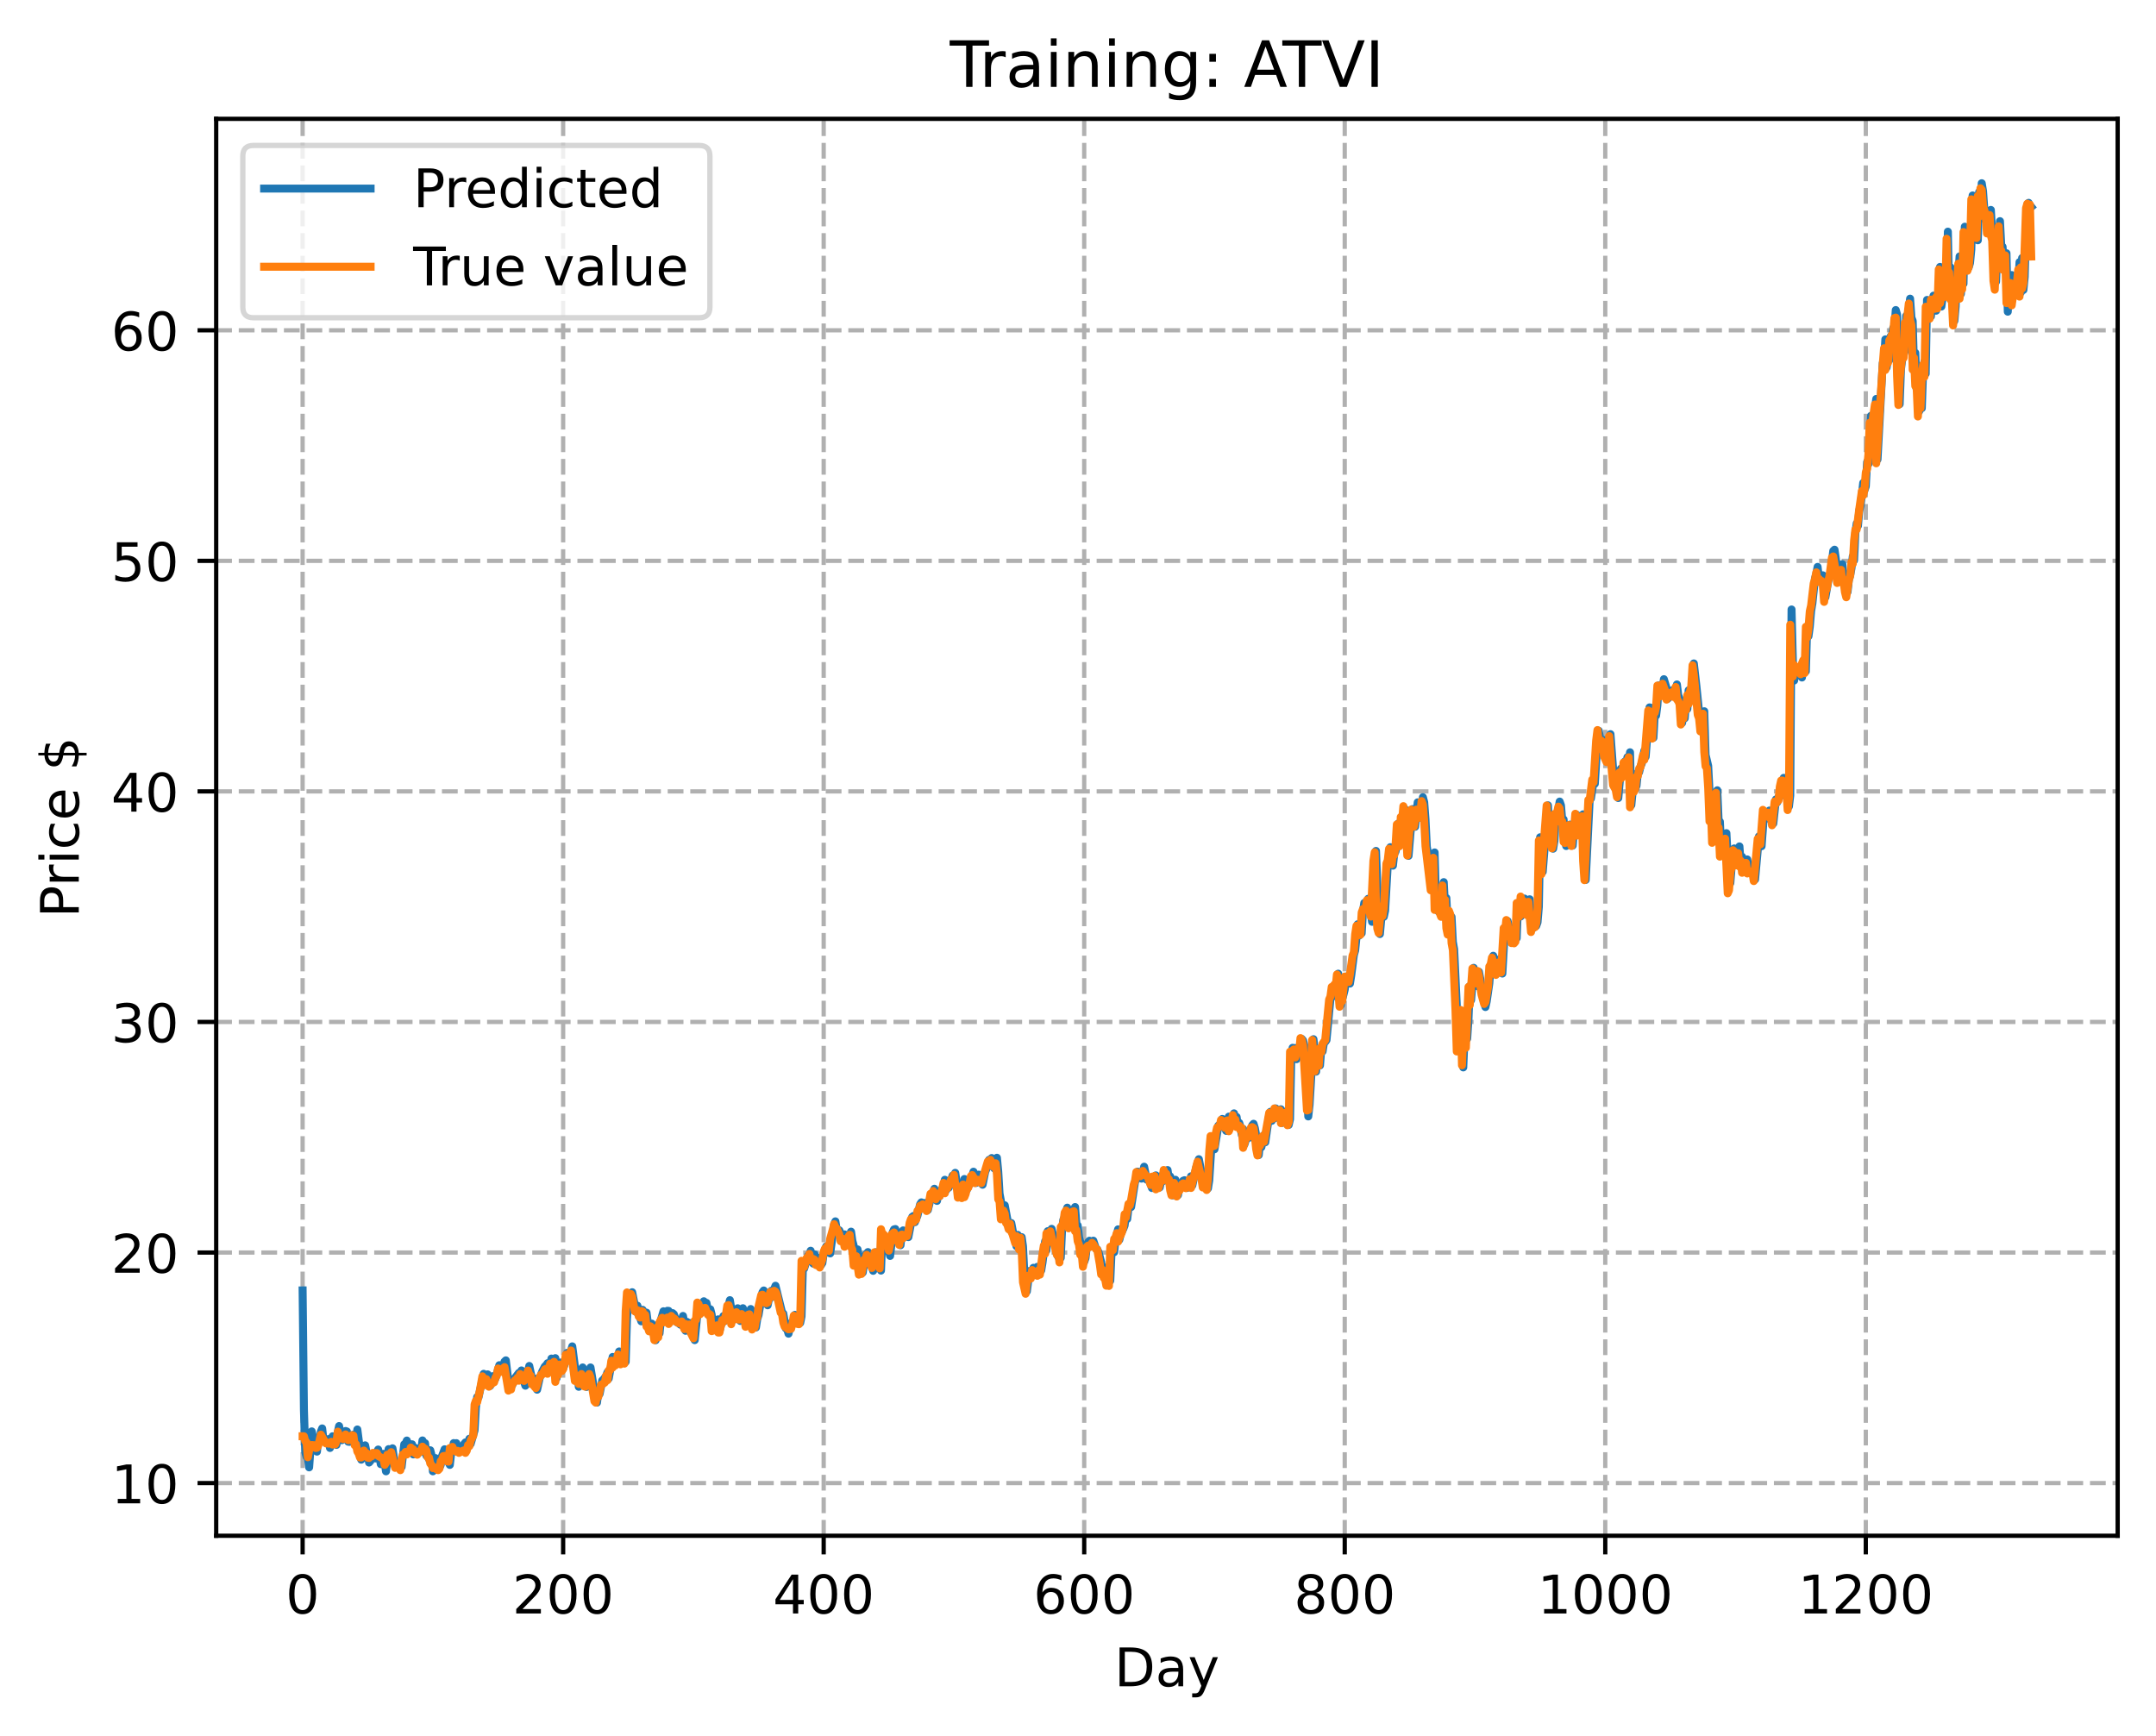 <?xml version="1.0" encoding="utf-8" standalone="no"?>
<!DOCTYPE svg PUBLIC "-//W3C//DTD SVG 1.1//EN"
  "http://www.w3.org/Graphics/SVG/1.1/DTD/svg11.dtd">
<!-- Created with matplotlib (https://matplotlib.org/) -->
<svg height="325.986pt" version="1.1" viewBox="0 0 404.923 325.986" width="404.923pt" xmlns="http://www.w3.org/2000/svg" xmlns:xlink="http://www.w3.org/1999/xlink">
 <defs>
  <style type="text/css">
*{stroke-linecap:butt;stroke-linejoin:round;}
  </style>
 </defs>
 <g id="figure_1">
  <g id="patch_1">
   <path d="M 0 325.986 
L 404.923 325.986 
L 404.923 0 
L 0 0 
z
" style="fill:#ffffff;"/>
  </g>
  <g id="axes_1">
   <g id="patch_2">
    <path d="M 40.603 288.43 
L 397.723 288.43 
L 397.723 22.318 
L 40.603 22.318 
z
" style="fill:#ffffff;"/>
   </g>
   <g id="matplotlib.axis_1">
    <g id="xtick_1">
     <g id="line2d_1">
      <path clip-path="url(#pae29d54c10)" d="M 56.836 288.43 
L 56.836 22.318 
" style="fill:none;stroke:#b0b0b0;stroke-dasharray:2.96,1.28;stroke-dashoffset:0;stroke-width:0.8;"/>
     </g>
     <g id="line2d_2">
      <defs>
       <path d="M 0 0 
L 0 3.5 
" id="mbcc8f91409" style="stroke:#000000;stroke-width:0.8;"/>
      </defs>
      <g>
       <use style="stroke:#000000;stroke-width:0.8;" x="56.836" xlink:href="#mbcc8f91409" y="288.43"/>
      </g>
     </g>
     <g id="text_1">
      <!-- 0 -->
      <defs>
       <path d="M 31.781 66.406 
Q 24.172 66.406 20.328 58.906 
Q 16.5 51.422 16.5 36.375 
Q 16.5 21.391 20.328 13.891 
Q 24.172 6.391 31.781 6.391 
Q 39.453 6.391 43.281 13.891 
Q 47.125 21.391 47.125 36.375 
Q 47.125 51.422 43.281 58.906 
Q 39.453 66.406 31.781 66.406 
z
M 31.781 74.219 
Q 44.047 74.219 50.516 64.516 
Q 56.984 54.828 56.984 36.375 
Q 56.984 17.969 50.516 8.266 
Q 44.047 -1.422 31.781 -1.422 
Q 19.531 -1.422 13.062 8.266 
Q 6.594 17.969 6.594 36.375 
Q 6.594 54.828 13.062 64.516 
Q 19.531 74.219 31.781 74.219 
z
" id="DejaVuSans-48"/>
      </defs>
      <g transform="translate(53.655 303.029)scale(0.1 -0.1)">
       <use xlink:href="#DejaVuSans-48"/>
      </g>
     </g>
    </g>
    <g id="xtick_2">
     <g id="line2d_3">
      <path clip-path="url(#pae29d54c10)" d="M 105.766 288.43 
L 105.766 22.318 
" style="fill:none;stroke:#b0b0b0;stroke-dasharray:2.96,1.28;stroke-dashoffset:0;stroke-width:0.8;"/>
     </g>
     <g id="line2d_4">
      <g>
       <use style="stroke:#000000;stroke-width:0.8;" x="105.766" xlink:href="#mbcc8f91409" y="288.43"/>
      </g>
     </g>
     <g id="text_2">
      <!-- 200 -->
      <defs>
       <path d="M 19.188 8.297 
L 53.609 8.297 
L 53.609 0 
L 7.328 0 
L 7.328 8.297 
Q 12.938 14.109 22.625 23.891 
Q 32.328 33.688 34.812 36.531 
Q 39.547 41.844 41.422 45.531 
Q 43.312 49.219 43.312 52.781 
Q 43.312 58.594 39.234 62.25 
Q 35.156 65.922 28.609 65.922 
Q 23.969 65.922 18.812 64.312 
Q 13.672 62.703 7.812 59.422 
L 7.812 69.391 
Q 13.766 71.781 18.938 73 
Q 24.125 74.219 28.422 74.219 
Q 39.75 74.219 46.484 68.547 
Q 53.219 62.891 53.219 53.422 
Q 53.219 48.922 51.531 44.891 
Q 49.859 40.875 45.406 35.406 
Q 44.188 33.984 37.641 27.219 
Q 31.109 20.453 19.188 8.297 
z
" id="DejaVuSans-50"/>
      </defs>
      <g transform="translate(96.223 303.029)scale(0.1 -0.1)">
       <use xlink:href="#DejaVuSans-50"/>
       <use x="63.623" xlink:href="#DejaVuSans-48"/>
       <use x="127.246" xlink:href="#DejaVuSans-48"/>
      </g>
     </g>
    </g>
    <g id="xtick_3">
     <g id="line2d_5">
      <path clip-path="url(#pae29d54c10)" d="M 154.697 288.43 
L 154.697 22.318 
" style="fill:none;stroke:#b0b0b0;stroke-dasharray:2.96,1.28;stroke-dashoffset:0;stroke-width:0.8;"/>
     </g>
     <g id="line2d_6">
      <g>
       <use style="stroke:#000000;stroke-width:0.8;" x="154.697" xlink:href="#mbcc8f91409" y="288.43"/>
      </g>
     </g>
     <g id="text_3">
      <!-- 400 -->
      <defs>
       <path d="M 37.797 64.312 
L 12.891 25.391 
L 37.797 25.391 
z
M 35.203 72.906 
L 47.609 72.906 
L 47.609 25.391 
L 58.016 25.391 
L 58.016 17.188 
L 47.609 17.188 
L 47.609 0 
L 37.797 0 
L 37.797 17.188 
L 4.891 17.188 
L 4.891 26.703 
z
" id="DejaVuSans-52"/>
      </defs>
      <g transform="translate(145.153 303.029)scale(0.1 -0.1)">
       <use xlink:href="#DejaVuSans-52"/>
       <use x="63.623" xlink:href="#DejaVuSans-48"/>
       <use x="127.246" xlink:href="#DejaVuSans-48"/>
      </g>
     </g>
    </g>
    <g id="xtick_4">
     <g id="line2d_7">
      <path clip-path="url(#pae29d54c10)" d="M 203.628 288.43 
L 203.628 22.318 
" style="fill:none;stroke:#b0b0b0;stroke-dasharray:2.96,1.28;stroke-dashoffset:0;stroke-width:0.8;"/>
     </g>
     <g id="line2d_8">
      <g>
       <use style="stroke:#000000;stroke-width:0.8;" x="203.628" xlink:href="#mbcc8f91409" y="288.43"/>
      </g>
     </g>
     <g id="text_4">
      <!-- 600 -->
      <defs>
       <path d="M 33.016 40.375 
Q 26.375 40.375 22.484 35.828 
Q 18.609 31.297 18.609 23.391 
Q 18.609 15.531 22.484 10.953 
Q 26.375 6.391 33.016 6.391 
Q 39.656 6.391 43.531 10.953 
Q 47.406 15.531 47.406 23.391 
Q 47.406 31.297 43.531 35.828 
Q 39.656 40.375 33.016 40.375 
z
M 52.594 71.297 
L 52.594 62.312 
Q 48.875 64.062 45.094 64.984 
Q 41.312 65.922 37.594 65.922 
Q 27.828 65.922 22.672 59.328 
Q 17.531 52.734 16.797 39.406 
Q 19.672 43.656 24.016 45.922 
Q 28.375 48.188 33.594 48.188 
Q 44.578 48.188 50.953 41.516 
Q 57.328 34.859 57.328 23.391 
Q 57.328 12.156 50.688 5.359 
Q 44.047 -1.422 33.016 -1.422 
Q 20.359 -1.422 13.672 8.266 
Q 6.984 17.969 6.984 36.375 
Q 6.984 53.656 15.188 63.938 
Q 23.391 74.219 37.203 74.219 
Q 40.922 74.219 44.703 73.484 
Q 48.484 72.75 52.594 71.297 
z
" id="DejaVuSans-54"/>
      </defs>
      <g transform="translate(194.084 303.029)scale(0.1 -0.1)">
       <use xlink:href="#DejaVuSans-54"/>
       <use x="63.623" xlink:href="#DejaVuSans-48"/>
       <use x="127.246" xlink:href="#DejaVuSans-48"/>
      </g>
     </g>
    </g>
    <g id="xtick_5">
     <g id="line2d_9">
      <path clip-path="url(#pae29d54c10)" d="M 252.558 288.43 
L 252.558 22.318 
" style="fill:none;stroke:#b0b0b0;stroke-dasharray:2.96,1.28;stroke-dashoffset:0;stroke-width:0.8;"/>
     </g>
     <g id="line2d_10">
      <g>
       <use style="stroke:#000000;stroke-width:0.8;" x="252.558" xlink:href="#mbcc8f91409" y="288.43"/>
      </g>
     </g>
     <g id="text_5">
      <!-- 800 -->
      <defs>
       <path d="M 31.781 34.625 
Q 24.75 34.625 20.719 30.859 
Q 16.703 27.094 16.703 20.516 
Q 16.703 13.922 20.719 10.156 
Q 24.75 6.391 31.781 6.391 
Q 38.812 6.391 42.859 10.172 
Q 46.922 13.969 46.922 20.516 
Q 46.922 27.094 42.891 30.859 
Q 38.875 34.625 31.781 34.625 
z
M 21.922 38.812 
Q 15.578 40.375 12.031 44.719 
Q 8.5 49.078 8.5 55.328 
Q 8.5 64.062 14.719 69.141 
Q 20.953 74.219 31.781 74.219 
Q 42.672 74.219 48.875 69.141 
Q 55.078 64.062 55.078 55.328 
Q 55.078 49.078 51.531 44.719 
Q 48 40.375 41.703 38.812 
Q 48.828 37.156 52.797 32.312 
Q 56.781 27.484 56.781 20.516 
Q 56.781 9.906 50.312 4.234 
Q 43.844 -1.422 31.781 -1.422 
Q 19.734 -1.422 13.25 4.234 
Q 6.781 9.906 6.781 20.516 
Q 6.781 27.484 10.781 32.312 
Q 14.797 37.156 21.922 38.812 
z
M 18.312 54.391 
Q 18.312 48.734 21.844 45.562 
Q 25.391 42.391 31.781 42.391 
Q 38.141 42.391 41.719 45.562 
Q 45.312 48.734 45.312 54.391 
Q 45.312 60.062 41.719 63.234 
Q 38.141 66.406 31.781 66.406 
Q 25.391 66.406 21.844 63.234 
Q 18.312 60.062 18.312 54.391 
z
" id="DejaVuSans-56"/>
      </defs>
      <g transform="translate(243.015 303.029)scale(0.1 -0.1)">
       <use xlink:href="#DejaVuSans-56"/>
       <use x="63.623" xlink:href="#DejaVuSans-48"/>
       <use x="127.246" xlink:href="#DejaVuSans-48"/>
      </g>
     </g>
    </g>
    <g id="xtick_6">
     <g id="line2d_11">
      <path clip-path="url(#pae29d54c10)" d="M 301.489 288.43 
L 301.489 22.318 
" style="fill:none;stroke:#b0b0b0;stroke-dasharray:2.96,1.28;stroke-dashoffset:0;stroke-width:0.8;"/>
     </g>
     <g id="line2d_12">
      <g>
       <use style="stroke:#000000;stroke-width:0.8;" x="301.489" xlink:href="#mbcc8f91409" y="288.43"/>
      </g>
     </g>
     <g id="text_6">
      <!-- 1000 -->
      <defs>
       <path d="M 12.406 8.297 
L 28.516 8.297 
L 28.516 63.922 
L 10.984 60.406 
L 10.984 69.391 
L 28.422 72.906 
L 38.281 72.906 
L 38.281 8.297 
L 54.391 8.297 
L 54.391 0 
L 12.406 0 
z
" id="DejaVuSans-49"/>
      </defs>
      <g transform="translate(288.764 303.029)scale(0.1 -0.1)">
       <use xlink:href="#DejaVuSans-49"/>
       <use x="63.623" xlink:href="#DejaVuSans-48"/>
       <use x="127.246" xlink:href="#DejaVuSans-48"/>
       <use x="190.869" xlink:href="#DejaVuSans-48"/>
      </g>
     </g>
    </g>
    <g id="xtick_7">
     <g id="line2d_13">
      <path clip-path="url(#pae29d54c10)" d="M 350.419 288.43 
L 350.419 22.318 
" style="fill:none;stroke:#b0b0b0;stroke-dasharray:2.96,1.28;stroke-dashoffset:0;stroke-width:0.8;"/>
     </g>
     <g id="line2d_14">
      <g>
       <use style="stroke:#000000;stroke-width:0.8;" x="350.419" xlink:href="#mbcc8f91409" y="288.43"/>
      </g>
     </g>
     <g id="text_7">
      <!-- 1200 -->
      <g transform="translate(337.694 303.029)scale(0.1 -0.1)">
       <use xlink:href="#DejaVuSans-49"/>
       <use x="63.623" xlink:href="#DejaVuSans-50"/>
       <use x="127.246" xlink:href="#DejaVuSans-48"/>
       <use x="190.869" xlink:href="#DejaVuSans-48"/>
      </g>
     </g>
    </g>
    <g id="text_8">
     <!-- Day -->
     <defs>
      <path d="M 19.672 64.797 
L 19.672 8.109 
L 31.594 8.109 
Q 46.688 8.109 53.688 14.938 
Q 60.688 21.781 60.688 36.531 
Q 60.688 51.172 53.688 57.984 
Q 46.688 64.797 31.594 64.797 
z
M 9.812 72.906 
L 30.078 72.906 
Q 51.266 72.906 61.172 64.094 
Q 71.094 55.281 71.094 36.531 
Q 71.094 17.672 61.125 8.828 
Q 51.172 0 30.078 0 
L 9.812 0 
z
" id="DejaVuSans-68"/>
      <path d="M 34.281 27.484 
Q 23.391 27.484 19.188 25 
Q 14.984 22.516 14.984 16.5 
Q 14.984 11.719 18.141 8.906 
Q 21.297 6.109 26.703 6.109 
Q 34.188 6.109 38.703 11.406 
Q 43.219 16.703 43.219 25.484 
L 43.219 27.484 
z
M 52.203 31.203 
L 52.203 0 
L 43.219 0 
L 43.219 8.297 
Q 40.141 3.328 35.547 0.953 
Q 30.953 -1.422 24.312 -1.422 
Q 15.922 -1.422 10.953 3.297 
Q 6 8.016 6 15.922 
Q 6 25.141 12.172 29.828 
Q 18.359 34.516 30.609 34.516 
L 43.219 34.516 
L 43.219 35.406 
Q 43.219 41.609 39.141 45 
Q 35.062 48.391 27.688 48.391 
Q 23 48.391 18.547 47.266 
Q 14.109 46.141 10.016 43.891 
L 10.016 52.203 
Q 14.938 54.109 19.578 55.047 
Q 24.219 56 28.609 56 
Q 40.484 56 46.344 49.844 
Q 52.203 43.703 52.203 31.203 
z
" id="DejaVuSans-97"/>
      <path d="M 32.172 -5.078 
Q 28.375 -14.844 24.75 -17.812 
Q 21.141 -20.797 15.094 -20.797 
L 7.906 -20.797 
L 7.906 -13.281 
L 13.188 -13.281 
Q 16.891 -13.281 18.938 -11.516 
Q 21 -9.766 23.484 -3.219 
L 25.094 0.875 
L 2.984 54.688 
L 12.5 54.688 
L 29.594 11.922 
L 46.688 54.688 
L 56.203 54.688 
z
" id="DejaVuSans-121"/>
     </defs>
     <g transform="translate(209.29 316.707)scale(0.1 -0.1)">
      <use xlink:href="#DejaVuSans-68"/>
      <use x="77.002" xlink:href="#DejaVuSans-97"/>
      <use x="138.281" xlink:href="#DejaVuSans-121"/>
     </g>
    </g>
   </g>
   <g id="matplotlib.axis_2">
    <g id="ytick_1">
     <g id="line2d_15">
      <path clip-path="url(#pae29d54c10)" d="M 40.603 278.542 
L 397.723 278.542 
" style="fill:none;stroke:#b0b0b0;stroke-dasharray:2.96,1.28;stroke-dashoffset:0;stroke-width:0.8;"/>
     </g>
     <g id="line2d_16">
      <defs>
       <path d="M 0 0 
L -3.5 0 
" id="mdc1665a0c6" style="stroke:#000000;stroke-width:0.8;"/>
      </defs>
      <g>
       <use style="stroke:#000000;stroke-width:0.8;" x="40.603" xlink:href="#mdc1665a0c6" y="278.542"/>
      </g>
     </g>
     <g id="text_9">
      <!-- 10 -->
      <g transform="translate(20.878 282.341)scale(0.1 -0.1)">
       <use xlink:href="#DejaVuSans-49"/>
       <use x="63.623" xlink:href="#DejaVuSans-48"/>
      </g>
     </g>
    </g>
    <g id="ytick_2">
     <g id="line2d_17">
      <path clip-path="url(#pae29d54c10)" d="M 40.603 235.24 
L 397.723 235.24 
" style="fill:none;stroke:#b0b0b0;stroke-dasharray:2.96,1.28;stroke-dashoffset:0;stroke-width:0.8;"/>
     </g>
     <g id="line2d_18">
      <g>
       <use style="stroke:#000000;stroke-width:0.8;" x="40.603" xlink:href="#mdc1665a0c6" y="235.24"/>
      </g>
     </g>
     <g id="text_10">
      <!-- 20 -->
      <g transform="translate(20.878 239.039)scale(0.1 -0.1)">
       <use xlink:href="#DejaVuSans-50"/>
       <use x="63.623" xlink:href="#DejaVuSans-48"/>
      </g>
     </g>
    </g>
    <g id="ytick_3">
     <g id="line2d_19">
      <path clip-path="url(#pae29d54c10)" d="M 40.603 191.937 
L 397.723 191.937 
" style="fill:none;stroke:#b0b0b0;stroke-dasharray:2.96,1.28;stroke-dashoffset:0;stroke-width:0.8;"/>
     </g>
     <g id="line2d_20">
      <g>
       <use style="stroke:#000000;stroke-width:0.8;" x="40.603" xlink:href="#mdc1665a0c6" y="191.937"/>
      </g>
     </g>
     <g id="text_11">
      <!-- 30 -->
      <defs>
       <path d="M 40.578 39.312 
Q 47.656 37.797 51.625 33 
Q 55.609 28.219 55.609 21.188 
Q 55.609 10.406 48.188 4.484 
Q 40.766 -1.422 27.094 -1.422 
Q 22.516 -1.422 17.656 -0.516 
Q 12.797 0.391 7.625 2.203 
L 7.625 11.719 
Q 11.719 9.328 16.594 8.109 
Q 21.484 6.891 26.812 6.891 
Q 36.078 6.891 40.938 10.547 
Q 45.797 14.203 45.797 21.188 
Q 45.797 27.641 41.281 31.266 
Q 36.766 34.906 28.719 34.906 
L 20.219 34.906 
L 20.219 43.016 
L 29.109 43.016 
Q 36.375 43.016 40.234 45.922 
Q 44.094 48.828 44.094 54.297 
Q 44.094 59.906 40.109 62.906 
Q 36.141 65.922 28.719 65.922 
Q 24.656 65.922 20.016 65.031 
Q 15.375 64.156 9.812 62.312 
L 9.812 71.094 
Q 15.438 72.656 20.344 73.438 
Q 25.25 74.219 29.594 74.219 
Q 40.828 74.219 47.359 69.109 
Q 53.906 64.016 53.906 55.328 
Q 53.906 49.266 50.438 45.094 
Q 46.969 40.922 40.578 39.312 
z
" id="DejaVuSans-51"/>
      </defs>
      <g transform="translate(20.878 195.736)scale(0.1 -0.1)">
       <use xlink:href="#DejaVuSans-51"/>
       <use x="63.623" xlink:href="#DejaVuSans-48"/>
      </g>
     </g>
    </g>
    <g id="ytick_4">
     <g id="line2d_21">
      <path clip-path="url(#pae29d54c10)" d="M 40.603 148.635 
L 397.723 148.635 
" style="fill:none;stroke:#b0b0b0;stroke-dasharray:2.96,1.28;stroke-dashoffset:0;stroke-width:0.8;"/>
     </g>
     <g id="line2d_22">
      <g>
       <use style="stroke:#000000;stroke-width:0.8;" x="40.603" xlink:href="#mdc1665a0c6" y="148.635"/>
      </g>
     </g>
     <g id="text_12">
      <!-- 40 -->
      <g transform="translate(20.878 152.434)scale(0.1 -0.1)">
       <use xlink:href="#DejaVuSans-52"/>
       <use x="63.623" xlink:href="#DejaVuSans-48"/>
      </g>
     </g>
    </g>
    <g id="ytick_5">
     <g id="line2d_23">
      <path clip-path="url(#pae29d54c10)" d="M 40.603 105.332 
L 397.723 105.332 
" style="fill:none;stroke:#b0b0b0;stroke-dasharray:2.96,1.28;stroke-dashoffset:0;stroke-width:0.8;"/>
     </g>
     <g id="line2d_24">
      <g>
       <use style="stroke:#000000;stroke-width:0.8;" x="40.603" xlink:href="#mdc1665a0c6" y="105.332"/>
      </g>
     </g>
     <g id="text_13">
      <!-- 50 -->
      <defs>
       <path d="M 10.797 72.906 
L 49.516 72.906 
L 49.516 64.594 
L 19.828 64.594 
L 19.828 46.734 
Q 21.969 47.469 24.109 47.828 
Q 26.266 48.188 28.422 48.188 
Q 40.625 48.188 47.75 41.5 
Q 54.891 34.812 54.891 23.391 
Q 54.891 11.625 47.562 5.094 
Q 40.234 -1.422 26.906 -1.422 
Q 22.312 -1.422 17.547 -0.641 
Q 12.797 0.141 7.719 1.703 
L 7.719 11.625 
Q 12.109 9.234 16.797 8.062 
Q 21.484 6.891 26.703 6.891 
Q 35.156 6.891 40.078 11.328 
Q 45.016 15.766 45.016 23.391 
Q 45.016 31 40.078 35.438 
Q 35.156 39.891 26.703 39.891 
Q 22.75 39.891 18.812 39.016 
Q 14.891 38.141 10.797 36.281 
z
" id="DejaVuSans-53"/>
      </defs>
      <g transform="translate(20.878 109.132)scale(0.1 -0.1)">
       <use xlink:href="#DejaVuSans-53"/>
       <use x="63.623" xlink:href="#DejaVuSans-48"/>
      </g>
     </g>
    </g>
    <g id="ytick_6">
     <g id="line2d_25">
      <path clip-path="url(#pae29d54c10)" d="M 40.603 62.03 
L 397.723 62.03 
" style="fill:none;stroke:#b0b0b0;stroke-dasharray:2.96,1.28;stroke-dashoffset:0;stroke-width:0.8;"/>
     </g>
     <g id="line2d_26">
      <g>
       <use style="stroke:#000000;stroke-width:0.8;" x="40.603" xlink:href="#mdc1665a0c6" y="62.03"/>
      </g>
     </g>
     <g id="text_14">
      <!-- 60 -->
      <g transform="translate(20.878 65.829)scale(0.1 -0.1)">
       <use xlink:href="#DejaVuSans-54"/>
       <use x="63.623" xlink:href="#DejaVuSans-48"/>
      </g>
     </g>
    </g>
    <g id="text_15">
     <!-- Price $ -->
     <defs>
      <path d="M 19.672 64.797 
L 19.672 37.406 
L 32.078 37.406 
Q 38.969 37.406 42.719 40.969 
Q 46.484 44.531 46.484 51.125 
Q 46.484 57.672 42.719 61.234 
Q 38.969 64.797 32.078 64.797 
z
M 9.812 72.906 
L 32.078 72.906 
Q 44.344 72.906 50.609 67.359 
Q 56.891 61.812 56.891 51.125 
Q 56.891 40.328 50.609 34.812 
Q 44.344 29.297 32.078 29.297 
L 19.672 29.297 
L 19.672 0 
L 9.812 0 
z
" id="DejaVuSans-80"/>
      <path d="M 41.109 46.297 
Q 39.594 47.172 37.812 47.578 
Q 36.031 48 33.891 48 
Q 26.266 48 22.188 43.047 
Q 18.109 38.094 18.109 28.812 
L 18.109 0 
L 9.078 0 
L 9.078 54.688 
L 18.109 54.688 
L 18.109 46.188 
Q 20.953 51.172 25.484 53.578 
Q 30.031 56 36.531 56 
Q 37.453 56 38.578 55.875 
Q 39.703 55.766 41.062 55.516 
z
" id="DejaVuSans-114"/>
      <path d="M 9.422 54.688 
L 18.406 54.688 
L 18.406 0 
L 9.422 0 
z
M 9.422 75.984 
L 18.406 75.984 
L 18.406 64.594 
L 9.422 64.594 
z
" id="DejaVuSans-105"/>
      <path d="M 48.781 52.594 
L 48.781 44.188 
Q 44.969 46.297 41.141 47.344 
Q 37.312 48.391 33.406 48.391 
Q 24.656 48.391 19.812 42.844 
Q 14.984 37.312 14.984 27.297 
Q 14.984 17.281 19.812 11.734 
Q 24.656 6.203 33.406 6.203 
Q 37.312 6.203 41.141 7.25 
Q 44.969 8.297 48.781 10.406 
L 48.781 2.094 
Q 45.016 0.344 40.984 -0.531 
Q 36.969 -1.422 32.422 -1.422 
Q 20.062 -1.422 12.781 6.344 
Q 5.516 14.109 5.516 27.297 
Q 5.516 40.672 12.859 48.328 
Q 20.219 56 33.016 56 
Q 37.156 56 41.109 55.141 
Q 45.062 54.297 48.781 52.594 
z
" id="DejaVuSans-99"/>
      <path d="M 56.203 29.594 
L 56.203 25.203 
L 14.891 25.203 
Q 15.484 15.922 20.484 11.062 
Q 25.484 6.203 34.422 6.203 
Q 39.594 6.203 44.453 7.469 
Q 49.312 8.734 54.109 11.281 
L 54.109 2.781 
Q 49.266 0.734 44.188 -0.344 
Q 39.109 -1.422 33.891 -1.422 
Q 20.797 -1.422 13.156 6.188 
Q 5.516 13.812 5.516 26.812 
Q 5.516 40.234 12.766 48.109 
Q 20.016 56 32.328 56 
Q 43.359 56 49.781 48.891 
Q 56.203 41.797 56.203 29.594 
z
M 47.219 32.234 
Q 47.125 39.594 43.094 43.984 
Q 39.062 48.391 32.422 48.391 
Q 24.906 48.391 20.391 44.141 
Q 15.875 39.891 15.188 32.172 
z
" id="DejaVuSans-101"/>
      <path id="DejaVuSans-32"/>
      <path d="M 33.797 -14.703 
L 28.906 -14.703 
L 28.859 0 
Q 23.734 0.094 18.609 1.188 
Q 13.484 2.297 8.297 4.5 
L 8.297 13.281 
Q 13.281 10.156 18.375 8.562 
Q 23.484 6.984 28.906 6.938 
L 28.906 29.203 
Q 18.109 30.953 13.203 35.156 
Q 8.297 39.359 8.297 46.688 
Q 8.297 54.641 13.625 59.219 
Q 18.953 63.812 28.906 64.5 
L 28.906 75.984 
L 33.797 75.984 
L 33.797 64.656 
Q 38.328 64.453 42.578 63.688 
Q 46.828 62.938 50.875 61.625 
L 50.875 53.078 
Q 46.828 55.125 42.547 56.25 
Q 38.281 57.375 33.797 57.562 
L 33.797 36.719 
Q 44.875 35.016 50.094 30.609 
Q 55.328 26.219 55.328 18.609 
Q 55.328 10.359 49.781 5.594 
Q 44.234 0.828 33.797 0.094 
z
M 28.906 37.594 
L 28.906 57.625 
Q 23.25 56.984 20.266 54.391 
Q 17.281 51.812 17.281 47.516 
Q 17.281 43.312 20.031 40.969 
Q 22.797 38.625 28.906 37.594 
z
M 33.797 28.219 
L 33.797 7.078 
Q 39.984 7.906 43.141 10.594 
Q 46.297 13.281 46.297 17.672 
Q 46.297 21.969 43.281 24.5 
Q 40.281 27.047 33.797 28.219 
z
" id="DejaVuSans-36"/>
     </defs>
     <g transform="translate(14.798 172.342)rotate(-90)scale(0.1 -0.1)">
      <use xlink:href="#DejaVuSans-80"/>
      <use x="58.553" xlink:href="#DejaVuSans-114"/>
      <use x="99.666" xlink:href="#DejaVuSans-105"/>
      <use x="127.449" xlink:href="#DejaVuSans-99"/>
      <use x="182.43" xlink:href="#DejaVuSans-101"/>
      <use x="243.953" xlink:href="#DejaVuSans-32"/>
      <use x="275.74" xlink:href="#DejaVuSans-36"/>
     </g>
    </g>
   </g>
   <g id="line2d_27">
    <path clip-path="url(#pae29d54c10)" d="M 56.836 242.357 
L 57.081 264.759 
L 57.325 272.666 
L 57.57 273.584 
L 57.814 273.703 
L 58.059 275.591 
L 58.548 268.833 
L 58.793 269.869 
L 59.038 270.387 
L 59.282 272.229 
L 59.527 272.635 
L 59.772 270.319 
L 60.016 270.843 
L 60.261 268.897 
L 60.506 268.276 
L 60.75 270.376 
L 60.995 270.835 
L 61.24 270.412 
L 61.484 270.939 
L 61.729 270.278 
L 61.974 271.945 
L 62.463 269.75 
L 62.708 270.687 
L 62.952 269.713 
L 63.197 271.369 
L 63.441 268.957 
L 63.686 267.832 
L 64.175 270.49 
L 64.42 269.357 
L 64.665 269.578 
L 64.909 268.761 
L 65.154 268.85 
L 65.399 270.77 
L 65.643 270.799 
L 65.888 269.76 
L 66.133 269.889 
L 66.377 269.445 
L 66.622 270.272 
L 66.867 270.372 
L 67.111 268.476 
L 67.845 274.146 
L 68.09 273.529 
L 68.335 271.757 
L 68.579 271.454 
L 68.824 272.649 
L 69.069 272.95 
L 69.313 274.683 
L 69.558 274.408 
L 69.802 273.273 
L 70.047 273.281 
L 70.536 273.914 
L 70.781 272.735 
L 71.026 272.242 
L 71.515 274.992 
L 71.76 274.894 
L 72.004 273.05 
L 72.494 276.334 
L 72.983 272.166 
L 73.228 273.762 
L 73.472 272.419 
L 73.717 272.011 
L 74.206 275.317 
L 74.451 275.362 
L 75.185 275.017 
L 75.429 275.52 
L 75.919 271.272 
L 76.163 271.146 
L 76.408 270.554 
L 76.653 271.776 
L 76.897 271.158 
L 77.142 271.833 
L 77.387 271.256 
L 77.631 273.158 
L 77.876 271.872 
L 78.121 272.989 
L 78.61 272.054 
L 78.855 272.751 
L 79.099 272.417 
L 79.344 270.532 
L 79.589 271.295 
L 79.833 271.044 
L 80.078 273.385 
L 80.323 272.914 
L 80.567 274.03 
L 80.812 272.381 
L 81.056 273.343 
L 81.301 276.331 
L 81.79 273.854 
L 82.28 275.208 
L 82.524 275.653 
L 82.769 275.154 
L 83.014 273.479 
L 83.503 272.193 
L 83.748 272.542 
L 83.992 274.133 
L 84.482 275.125 
L 84.726 272.97 
L 84.971 272.451 
L 85.216 271.032 
L 85.46 271.342 
L 85.705 271.044 
L 85.95 272.153 
L 86.194 271.685 
L 86.439 272.513 
L 87.173 271.207 
L 87.417 270.904 
L 87.662 271.945 
L 87.907 271.362 
L 88.151 270.22 
L 88.396 271.179 
L 89.13 268.638 
L 89.375 264.384 
L 89.619 262.381 
L 89.864 262.439 
L 90.843 258.022 
L 91.087 259.653 
L 91.332 259.289 
L 91.577 258.125 
L 92.066 260.285 
L 92.311 258.948 
L 92.555 258.468 
L 92.8 258.86 
L 93.044 258.933 
L 93.778 256.4 
L 94.268 257.51 
L 94.757 255.726 
L 95.002 255.492 
L 95.491 259.554 
L 95.736 260.629 
L 95.98 259.245 
L 96.225 260.106 
L 96.714 258.827 
L 97.448 257.863 
L 97.693 258.894 
L 97.938 257.387 
L 98.427 259.485 
L 98.672 260.25 
L 98.916 258.342 
L 99.161 257.64 
L 99.405 256.545 
L 100.139 259.986 
L 100.384 258.916 
L 100.873 261.003 
L 101.363 258.805 
L 101.852 257.562 
L 102.341 256.62 
L 102.586 256.42 
L 102.831 256.041 
L 103.075 257.428 
L 103.32 256.548 
L 103.565 255.157 
L 103.809 256.154 
L 104.054 256.127 
L 104.299 255.078 
L 104.543 258.822 
L 104.788 256.84 
L 105.032 257.653 
L 105.277 255.898 
L 105.766 257.011 
L 106.011 256.341 
L 106.5 254.089 
L 106.745 255.47 
L 107.479 252.865 
L 108.213 258.514 
L 108.458 258.158 
L 108.702 260.457 
L 109.192 257.959 
L 109.436 256.825 
L 110.17 260.483 
L 110.415 258.566 
L 110.904 256.827 
L 111.638 261.28 
L 111.883 262.86 
L 112.127 263.423 
L 112.372 261.386 
L 112.617 261.794 
L 113.106 259.283 
L 113.351 259.08 
L 113.84 258.415 
L 114.085 257.735 
L 114.329 258.906 
L 115.063 254.851 
L 115.308 256.327 
L 115.553 255.734 
L 115.797 256.157 
L 116.287 253.819 
L 116.531 254.586 
L 116.776 255.946 
L 117.265 254.111 
L 117.51 255.762 
L 117.754 247.679 
L 117.999 243.662 
L 118.244 243.366 
L 118.488 243.86 
L 118.733 242.696 
L 119.467 246.4 
L 119.712 245.224 
L 119.956 246.024 
L 120.201 247.453 
L 120.446 248.162 
L 120.69 246.002 
L 120.935 246.415 
L 121.18 247.615 
L 121.424 246.53 
L 121.669 248.445 
L 121.914 248.851 
L 122.158 250 
L 122.403 248.59 
L 122.892 250.364 
L 123.137 251.712 
L 123.626 248.778 
L 123.871 250.416 
L 124.115 247.936 
L 124.605 246.274 
L 124.849 247.947 
L 125.339 246.187 
L 125.583 246.205 
L 125.828 248.258 
L 126.073 247.832 
L 126.317 246.619 
L 126.562 246.83 
L 127.051 248.279 
L 127.541 248.563 
L 127.785 248.791 
L 128.275 247.154 
L 128.764 249.939 
L 129.008 248.259 
L 129.498 249.85 
L 129.742 248.49 
L 130.232 251.013 
L 130.476 251.694 
L 130.966 246.914 
L 131.21 244.794 
L 131.455 245.213 
L 131.7 246.536 
L 131.944 244.856 
L 132.189 244.394 
L 132.434 245.78 
L 132.678 244.693 
L 133.168 247.057 
L 133.412 245.906 
L 133.657 246.882 
L 133.902 248.834 
L 134.146 248.435 
L 134.391 248.628 
L 134.636 248.347 
L 134.88 247.791 
L 135.125 249.995 
L 135.859 247.188 
L 136.103 248.115 
L 137.082 244.186 
L 137.327 245.743 
L 137.571 248.032 
L 138.061 246.207 
L 138.305 247.404 
L 138.55 245.71 
L 138.795 247.483 
L 139.039 248.09 
L 139.284 246.278 
L 139.529 245.701 
L 139.773 247.045 
L 140.018 246.387 
L 140.263 248.566 
L 140.996 245.854 
L 141.486 249.187 
L 141.73 248.438 
L 141.975 249.317 
L 142.22 247.734 
L 142.464 246.987 
L 142.954 244.053 
L 143.198 242.712 
L 143.443 242.37 
L 143.932 244.552 
L 144.177 245.148 
L 144.666 242.758 
L 144.911 242.407 
L 145.156 243.575 
L 145.4 242.125 
L 145.645 241.483 
L 146.868 246.462 
L 147.113 246.694 
L 147.602 249.5 
L 147.847 249.637 
L 148.091 250.482 
L 148.581 248.477 
L 148.825 248.725 
L 149.07 248.196 
L 149.315 246.941 
L 149.559 247.552 
L 149.804 247.492 
L 150.049 248.461 
L 150.293 248.441 
L 150.538 247.245 
L 150.783 238.224 
L 151.027 238.269 
L 151.761 235.822 
L 152.006 236.049 
L 152.251 234.905 
L 152.495 236.643 
L 152.74 237.322 
L 152.984 235.583 
L 153.474 237.194 
L 153.718 237.287 
L 153.963 236.254 
L 154.208 237.597 
L 154.452 237.204 
L 154.697 235.381 
L 155.186 234.064 
L 155.431 234.926 
L 155.676 234.045 
L 155.92 235.406 
L 156.654 229.992 
L 156.899 229.387 
L 157.144 230.947 
L 157.388 230.933 
L 157.633 231.071 
L 157.878 231.662 
L 158.122 233.036 
L 158.367 232.073 
L 158.612 231.835 
L 158.856 233.42 
L 159.101 232.999 
L 159.345 233.551 
L 159.835 231.321 
L 160.079 233.036 
L 160.324 233.926 
L 160.569 236.827 
L 161.058 234.653 
L 161.547 238.946 
L 161.792 238.079 
L 162.037 238.997 
L 162.526 235.757 
L 163.015 235.157 
L 163.26 236.681 
L 163.505 236.879 
L 163.994 238.677 
L 164.483 235.18 
L 164.728 235.817 
L 164.972 235.919 
L 165.462 238.633 
L 165.706 232.156 
L 165.951 231.908 
L 166.196 232.815 
L 166.685 233.65 
L 167.174 235.876 
L 167.664 231.413 
L 167.908 230.9 
L 168.153 230.829 
L 168.398 232.711 
L 168.642 232 
L 168.887 232.564 
L 169.132 233.867 
L 169.376 231.5 
L 169.621 231.086 
L 169.866 232.2 
L 170.11 231.624 
L 170.6 232.352 
L 171.333 228.542 
L 171.578 228.372 
L 171.823 229.548 
L 172.312 228.312 
L 172.801 226.188 
L 173.046 225.818 
L 173.291 226.918 
L 173.535 225.935 
L 173.78 226.714 
L 174.025 225.892 
L 174.269 227.247 
L 175.003 224.213 
L 175.248 224.647 
L 175.493 223.263 
L 175.982 225.544 
L 176.227 224.087 
L 176.471 224.65 
L 176.716 223.706 
L 177.205 222.834 
L 177.45 221.58 
L 177.694 223.536 
L 177.939 222.31 
L 178.184 223.07 
L 178.918 220.78 
L 179.162 221.739 
L 179.407 220.275 
L 179.652 221.882 
L 179.896 222.726 
L 180.141 224.881 
L 180.63 223.026 
L 180.875 224.372 
L 181.12 221.438 
L 181.364 223.727 
L 181.609 223.442 
L 181.854 222.502 
L 182.098 222.494 
L 182.832 220.062 
L 183.321 222.171 
L 183.566 221.112 
L 183.811 220.613 
L 184.3 222.165 
L 184.545 222.506 
L 185.034 220.067 
L 185.523 218.96 
L 185.768 217.829 
L 186.013 218.765 
L 186.257 217.497 
L 186.502 218.879 
L 186.747 219.448 
L 186.991 218.096 
L 187.236 217.441 
L 187.481 220.032 
L 187.725 224.164 
L 187.97 225.493 
L 188.215 228.186 
L 188.459 226.99 
L 188.704 226.367 
L 189.438 230.31 
L 189.682 230.961 
L 189.927 229.7 
L 190.416 232.264 
L 190.661 232.807 
L 190.906 234.05 
L 191.15 231.93 
L 191.395 232.341 
L 191.64 234.375 
L 191.884 232.356 
L 192.129 234.066 
L 192.374 238.982 
L 192.863 242.528 
L 193.352 238.707 
L 193.597 239.479 
L 193.842 239.432 
L 194.086 238.11 
L 194.331 238.959 
L 194.82 237.933 
L 195.065 239.095 
L 195.309 237.757 
L 195.554 238.605 
L 195.799 237.104 
L 196.288 233.137 
L 196.533 234.845 
L 196.777 231.231 
L 197.022 232.206 
L 197.267 231.766 
L 197.511 230.796 
L 198.245 234.056 
L 198.49 235.475 
L 198.735 236.035 
L 198.979 234.701 
L 199.224 236.231 
L 199.469 230.893 
L 199.713 229.067 
L 199.958 228.618 
L 200.447 226.814 
L 200.936 230.073 
L 201.181 229.6 
L 201.426 228.682 
L 201.67 227.24 
L 201.915 226.694 
L 202.16 229.911 
L 202.404 230.162 
L 202.649 232.32 
L 202.894 233.332 
L 203.138 235.855 
L 203.383 234.722 
L 203.628 236.974 
L 203.872 236.302 
L 204.117 234.101 
L 204.362 233.301 
L 204.606 233.026 
L 204.851 234.041 
L 205.34 233.018 
L 205.83 234.51 
L 206.074 234.647 
L 206.319 235.168 
L 206.808 237.033 
L 207.053 238.873 
L 207.297 237.985 
L 207.787 240.729 
L 208.031 241.257 
L 208.276 239.252 
L 208.521 240.552 
L 208.765 235.027 
L 209.01 234.662 
L 209.255 235.176 
L 209.499 232.851 
L 209.989 230.887 
L 210.233 232.838 
L 210.478 231.799 
L 210.967 230.787 
L 211.212 230.167 
L 211.457 228.354 
L 211.701 228.945 
L 211.946 226.894 
L 212.191 226.398 
L 212.435 226.701 
L 213.169 222.019 
L 213.414 221.34 
L 213.658 220.05 
L 214.148 221.263 
L 214.392 221.36 
L 214.882 219.125 
L 215.371 221.55 
L 215.616 221.266 
L 216.105 222.409 
L 216.35 223.127 
L 216.594 221.069 
L 216.839 221.969 
L 217.084 220.75 
L 217.328 222.675 
L 217.573 222.774 
L 217.818 223.011 
L 218.307 220.731 
L 218.551 221.785 
L 218.796 219.914 
L 219.041 221.091 
L 219.285 219.752 
L 219.53 221.426 
L 219.775 220.945 
L 220.264 224.499 
L 220.753 221.574 
L 221.243 224.447 
L 221.487 222.964 
L 221.732 222.886 
L 221.977 222.517 
L 222.221 221.753 
L 222.466 221.661 
L 222.955 223.111 
L 223.2 222.218 
L 223.445 222.384 
L 223.689 220.928 
L 223.934 222.643 
L 224.668 219.23 
L 225.157 217.712 
L 226.136 222.784 
L 226.38 221.562 
L 226.625 220.919 
L 226.87 223.202 
L 227.114 221.659 
L 227.604 213.796 
L 227.848 215.202 
L 228.093 215.852 
L 228.827 211.4 
L 229.316 211.047 
L 229.561 210.15 
L 229.806 211.291 
L 230.295 212.394 
L 230.539 210.405 
L 230.784 209.721 
L 231.029 211.737 
L 231.518 210.747 
L 231.763 209.104 
L 232.007 210.345 
L 232.252 209.771 
L 232.497 211.582 
L 232.741 210.89 
L 232.986 211.692 
L 233.231 213.189 
L 233.475 212.03 
L 233.72 214.93 
L 234.209 213.398 
L 234.454 212.672 
L 234.699 213.653 
L 235.188 211.351 
L 235.433 211.062 
L 235.677 211.875 
L 235.922 213.21 
L 236.411 216.932 
L 236.656 214.519 
L 236.9 215.455 
L 237.39 213.169 
L 237.634 214.534 
L 238.368 209.468 
L 238.613 208.803 
L 238.858 210.505 
L 239.102 209.364 
L 239.347 210.042 
L 239.592 208.173 
L 240.326 210.066 
L 240.57 208.338 
L 240.815 210.908 
L 241.06 210.256 
L 241.304 209.278 
L 241.549 208.77 
L 242.038 211.274 
L 242.283 210.212 
L 242.527 198.065 
L 242.772 196.789 
L 243.017 196.971 
L 243.261 196.828 
L 243.506 198.928 
L 243.995 196.906 
L 244.24 197.878 
L 244.485 195.118 
L 244.729 195.412 
L 244.974 196.39 
L 245.463 203.788 
L 245.708 209.68 
L 245.953 207.506 
L 246.687 195.172 
L 246.931 197.24 
L 247.176 201.269 
L 247.421 198.643 
L 247.665 197.471 
L 247.91 200.099 
L 248.155 196.896 
L 248.399 197.464 
L 248.644 195.861 
L 248.888 195.683 
L 249.133 195.334 
L 249.867 187.644 
L 250.112 187.305 
L 250.356 185.463 
L 250.601 186.432 
L 250.846 184.961 
L 251.09 186.147 
L 251.335 182.87 
L 251.824 188.753 
L 252.558 185.856 
L 252.803 183.572 
L 253.048 184.023 
L 253.292 183.164 
L 253.537 184.724 
L 253.782 183.162 
L 254.271 179.384 
L 254.515 178.513 
L 255.005 173.581 
L 255.249 175.718 
L 255.494 174.949 
L 255.739 175.271 
L 255.983 171.157 
L 256.228 169.591 
L 256.473 170.536 
L 256.717 170.41 
L 256.962 168.802 
L 257.696 173.129 
L 258.43 159.813 
L 258.919 172.737 
L 259.164 175.422 
L 259.653 169.883 
L 259.898 172.181 
L 260.143 171.028 
L 260.632 162.534 
L 261.121 159.113 
L 261.61 162.58 
L 261.855 160.339 
L 262.1 159.932 
L 262.344 158.758 
L 262.589 154.684 
L 262.834 155.392 
L 263.078 157.821 
L 263.323 153.346 
L 263.568 154.241 
L 263.812 151.897 
L 264.057 154.879 
L 264.302 155.635 
L 264.546 160.732 
L 265.28 151.957 
L 265.525 153.099 
L 265.77 155.281 
L 266.259 150.692 
L 266.503 153.596 
L 266.748 152.691 
L 266.993 152.757 
L 267.237 149.728 
L 267.482 150.661 
L 267.727 153.91 
L 267.971 159.018 
L 268.216 160.474 
L 268.705 165.715 
L 268.95 166.429 
L 269.195 164.082 
L 269.439 160.101 
L 269.684 169.036 
L 269.929 167.87 
L 270.173 171.201 
L 270.418 169.009 
L 270.663 171.956 
L 270.907 171.657 
L 271.152 165.674 
L 271.397 170.404 
L 271.641 168.654 
L 271.886 173.297 
L 272.131 174.614 
L 272.375 172 
L 272.62 172.212 
L 272.864 176.913 
L 273.109 178.3 
L 273.598 188.794 
L 273.843 196.779 
L 274.088 196.679 
L 274.332 191.379 
L 274.577 189.928 
L 274.822 200.473 
L 275.066 194.637 
L 275.311 192.952 
L 275.556 195.077 
L 275.8 191.338 
L 276.045 185.173 
L 276.29 187.833 
L 276.779 181.773 
L 277.024 183.542 
L 277.513 185.231 
L 277.758 182.511 
L 278.002 183.769 
L 278.491 187.04 
L 278.981 189.134 
L 279.225 188.059 
L 279.715 184.657 
L 279.959 181.292 
L 280.204 180.661 
L 280.449 179.509 
L 280.938 181.911 
L 281.183 182.782 
L 281.427 180.725 
L 281.672 180.133 
L 281.917 182.105 
L 282.161 182.845 
L 282.651 174.18 
L 282.895 175.019 
L 283.14 172.982 
L 283.385 173.932 
L 283.629 175.989 
L 283.874 174.423 
L 284.118 176.805 
L 284.363 174.381 
L 284.608 176.387 
L 284.852 176.206 
L 285.097 169.939 
L 285.342 170.543 
L 285.586 172.132 
L 285.831 169.18 
L 286.076 169.812 
L 286.32 168.761 
L 286.565 169.643 
L 286.81 171.818 
L 287.299 168.898 
L 287.544 172.586 
L 287.788 174.464 
L 288.278 171.435 
L 288.522 173.895 
L 288.767 173.234 
L 289.012 170.334 
L 289.256 157.249 
L 289.746 163.727 
L 290.724 151.246 
L 290.969 156.424 
L 291.213 154.912 
L 291.458 158.057 
L 291.703 159.396 
L 291.947 157.909 
L 292.192 152.902 
L 292.437 152.962 
L 292.681 151.992 
L 292.926 150.548 
L 293.171 151.268 
L 293.415 154.203 
L 293.66 153.902 
L 293.905 157.231 
L 294.149 158.89 
L 294.394 156.377 
L 294.639 157.017 
L 294.883 154.867 
L 295.128 158.129 
L 295.373 158.809 
L 295.617 155.738 
L 295.862 155.841 
L 296.106 153.015 
L 296.351 156.294 
L 296.596 153.547 
L 296.84 153.912 
L 297.085 155.617 
L 297.33 152.942 
L 297.574 161.645 
L 297.819 165.258 
L 298.553 150.312 
L 298.798 149.968 
L 299.287 146.749 
L 299.532 147.194 
L 300.021 139.108 
L 300.266 137.247 
L 300.755 140.082 
L 301 139.013 
L 301.244 139 
L 301.489 141.901 
L 301.734 142.711 
L 301.978 143.021 
L 302.223 141.963 
L 302.467 137.886 
L 303.201 147.717 
L 303.691 148.132 
L 303.935 149.88 
L 304.425 144.367 
L 304.669 144.476 
L 304.914 144.761 
L 305.159 143.015 
L 305.403 143.747 
L 305.648 142.213 
L 305.893 143.679 
L 306.137 141.29 
L 306.382 151.21 
L 306.627 148.71 
L 306.871 147.808 
L 307.116 148.197 
L 307.361 147.566 
L 307.605 145.135 
L 307.85 145.027 
L 308.094 143.97 
L 308.339 143.414 
L 308.828 140.976 
L 309.073 142.121 
L 309.807 132.858 
L 310.052 132.923 
L 310.296 134.091 
L 310.541 138.552 
L 310.786 133.974 
L 311.03 134.409 
L 311.275 132.468 
L 311.52 128.738 
L 311.764 130.075 
L 312.009 130.337 
L 312.254 129.699 
L 312.498 127.561 
L 312.988 129.228 
L 313.232 131.235 
L 313.477 130.164 
L 313.722 130.608 
L 313.966 130.26 
L 314.211 129.589 
L 314.455 130.408 
L 314.7 130.238 
L 314.945 128.546 
L 315.189 130.573 
L 315.679 131.747 
L 315.923 135.768 
L 316.168 134.176 
L 316.413 134.907 
L 316.657 131.588 
L 316.902 133.159 
L 317.147 129.65 
L 317.391 131.711 
L 317.881 128.515 
L 318.125 124.603 
L 318.615 128.956 
L 319.104 133.71 
L 319.349 134.555 
L 319.593 137.131 
L 319.838 137.034 
L 320.082 133.584 
L 320.327 141.779 
L 320.816 143.837 
L 321.306 153.204 
L 321.55 150.77 
L 321.795 157.03 
L 322.04 154.061 
L 322.284 152.623 
L 322.529 148.426 
L 322.774 154.154 
L 323.018 154.321 
L 323.263 159.553 
L 323.508 160.121 
L 323.752 159.936 
L 323.997 158.76 
L 324.242 156.48 
L 324.731 165.941 
L 324.976 165.856 
L 325.22 162.786 
L 325.465 161.968 
L 325.71 159.348 
L 325.954 159.808 
L 326.199 162.513 
L 326.688 158.966 
L 326.933 162.397 
L 327.177 160.9 
L 327.422 163.354 
L 327.667 163.075 
L 327.911 161.732 
L 328.156 161.413 
L 328.401 162.844 
L 328.645 162.571 
L 328.89 162.799 
L 329.135 163.635 
L 329.379 163.045 
L 329.624 165.177 
L 330.358 157.079 
L 330.603 157.792 
L 330.847 158.931 
L 331.337 152.392 
L 331.826 153.74 
L 332.315 152.231 
L 332.56 153.734 
L 332.804 152.48 
L 333.049 154.665 
L 333.538 150.143 
L 333.783 150.692 
L 334.028 149.688 
L 334.272 149.641 
L 334.517 147.371 
L 335.006 146.093 
L 335.251 147.626 
L 335.496 147.289 
L 335.74 147.779 
L 335.985 151.456 
L 336.23 149.419 
L 336.474 114.469 
L 336.719 124.167 
L 336.964 127.816 
L 337.208 125.39 
L 337.698 126.394 
L 337.942 125.282 
L 338.187 126.565 
L 338.431 127.243 
L 338.676 124.829 
L 338.921 123.776 
L 339.165 126.079 
L 339.41 117.669 
L 339.655 119.491 
L 339.899 117.724 
L 340.144 114.783 
L 340.389 113.315 
L 340.878 108.652 
L 341.123 107.782 
L 341.367 106.471 
L 341.612 108.684 
L 341.857 108.028 
L 342.101 108.181 
L 342.346 108.048 
L 342.591 109.203 
L 342.835 112.161 
L 343.569 107.988 
L 343.814 107.816 
L 344.303 103.475 
L 344.548 103.239 
L 345.282 108.417 
L 345.526 107.461 
L 345.771 107.118 
L 346.016 105.961 
L 346.26 108.67 
L 346.505 108.441 
L 346.75 110.276 
L 346.994 111.164 
L 347.239 108.927 
L 347.484 108.093 
L 347.728 106.75 
L 347.973 104.5 
L 348.218 105.221 
L 348.462 100.118 
L 348.707 98.304 
L 348.952 98.734 
L 349.196 95.896 
L 349.441 94.958 
L 349.93 90.7 
L 350.175 92.058 
L 350.419 91.35 
L 350.664 86.797 
L 350.909 87.167 
L 351.153 84.325 
L 351.398 78.095 
L 351.643 79.894 
L 351.887 78.833 
L 352.377 74.926 
L 352.621 86.289 
L 353.6 68.187 
L 353.845 67.98 
L 354.089 63.738 
L 354.334 69.011 
L 354.579 67.522 
L 354.823 67.647 
L 355.068 63.192 
L 355.313 63.161 
L 355.557 61.616 
L 355.802 61.764 
L 356.046 58.229 
L 356.291 59.067 
L 356.78 75.908 
L 357.025 69.338 
L 357.27 67.364 
L 357.759 65.868 
L 358.004 59.33 
L 358.248 60.245 
L 358.738 56.093 
L 358.982 59.645 
L 359.227 60.269 
L 359.472 69.084 
L 359.716 66.271 
L 359.961 73.038 
L 360.206 72.037 
L 360.45 77.248 
L 360.695 73.161 
L 360.94 76.665 
L 361.184 69.568 
L 361.429 67.905 
L 361.674 70.189 
L 361.918 56.332 
L 362.163 59.628 
L 362.407 58.289 
L 362.652 59.424 
L 362.897 56.685 
L 363.141 55.527 
L 363.386 56.223 
L 363.631 58.351 
L 363.875 55.451 
L 364.12 57.041 
L 364.365 50.132 
L 364.609 57.573 
L 365.099 54.039 
L 365.343 50.967 
L 365.588 55.416 
L 365.833 43.509 
L 366.077 55.542 
L 366.322 50.191 
L 366.567 55.192 
L 366.811 56.153 
L 367.056 60.267 
L 367.301 57.555 
L 367.545 51.004 
L 367.79 52.003 
L 368.034 48.153 
L 368.279 55.197 
L 368.524 51.877 
L 368.768 53.284 
L 369.013 42.581 
L 369.747 50.201 
L 369.992 49.39 
L 370.236 46.862 
L 370.481 36.709 
L 370.726 37.88 
L 370.97 41.233 
L 371.215 40.95 
L 371.46 45.123 
L 371.704 36.063 
L 371.949 41.136 
L 372.194 34.414 
L 372.438 35.908 
L 372.683 39.384 
L 372.928 39.83 
L 373.172 40.76 
L 373.417 43.783 
L 373.662 43.629 
L 373.906 39.427 
L 374.151 43.829 
L 374.395 44.572 
L 374.64 53.126 
L 374.885 52.895 
L 375.129 46.84 
L 375.374 46.258 
L 375.619 41.536 
L 375.863 46.28 
L 376.108 46.344 
L 376.353 50.11 
L 376.597 47.809 
L 376.842 47.562 
L 377.087 58.538 
L 377.331 54.491 
L 377.576 55.586 
L 377.821 51.659 
L 378.065 55.733 
L 378.31 53.694 
L 378.555 53.653 
L 378.799 54.307 
L 379.044 53.625 
L 379.289 49.225 
L 379.533 54.93 
L 379.778 48.453 
L 380.022 54.45 
L 380.267 51.972 
L 380.512 43.027 
L 380.756 38.39 
L 381.001 38.098 
L 381.246 39.057 
L 381.49 38.857 
L 381.49 38.857 
" style="fill:none;stroke:#1f77b4;stroke-linecap:square;stroke-width:1.5;"/>
   </g>
   <g id="line2d_28">
    <path clip-path="url(#pae29d54c10)" d="M 56.836 269.752 
L 57.081 269.752 
L 57.325 270.661 
L 57.57 270.877 
L 57.814 273.692 
L 58.059 272.393 
L 58.548 271.397 
L 59.038 271.44 
L 59.282 271.96 
L 59.527 271.917 
L 59.772 271.527 
L 60.261 269.448 
L 60.995 270.747 
L 61.24 271.094 
L 61.484 270.964 
L 61.729 271.137 
L 62.218 270.791 
L 62.463 271.31 
L 62.708 270.921 
L 62.952 271.267 
L 63.197 270.661 
L 63.441 268.885 
L 63.686 269.795 
L 63.931 269.968 
L 64.175 269.925 
L 64.42 270.271 
L 64.909 269.405 
L 65.399 270.488 
L 65.888 270.314 
L 66.133 269.535 
L 66.377 269.622 
L 66.622 271.44 
L 66.867 271.267 
L 67.111 272.609 
L 67.356 272.999 
L 67.601 273.735 
L 67.845 273.735 
L 68.335 272.436 
L 68.579 272.913 
L 68.824 272.913 
L 69.069 273.779 
L 69.313 273.822 
L 69.558 273.346 
L 69.802 273.519 
L 70.047 272.869 
L 70.292 273.172 
L 70.536 272.913 
L 70.781 272.913 
L 71.026 273.432 
L 71.76 273.865 
L 72.004 273.952 
L 72.249 275.121 
L 72.494 274.731 
L 72.738 273.216 
L 72.983 273.519 
L 73.472 272.739 
L 74.206 275.684 
L 74.451 275.208 
L 74.94 275.554 
L 75.185 276.117 
L 75.429 273.995 
L 75.674 273.172 
L 75.919 273.172 
L 76.163 272.696 
L 76.408 273.172 
L 76.653 272.739 
L 76.897 272.783 
L 77.142 271.873 
L 77.387 272.22 
L 77.631 272.22 
L 77.876 272.869 
L 78.365 273.216 
L 78.61 272.653 
L 78.855 272.739 
L 79.099 272.35 
L 79.344 271.7 
L 79.589 272.047 
L 79.833 272.09 
L 80.078 272.436 
L 80.323 273.692 
L 80.567 273.735 
L 80.812 274.861 
L 81.056 275.164 
L 81.301 275.727 
L 81.546 275.597 
L 81.79 275.641 
L 82.035 275.987 
L 82.28 276.117 
L 82.524 275.857 
L 82.769 274.428 
L 83.014 274.168 
L 83.258 273.476 
L 83.503 273.432 
L 83.748 274.255 
L 83.992 274.471 
L 84.237 274.515 
L 84.482 271.96 
L 84.726 272.047 
L 84.971 271.743 
L 85.216 272.393 
L 85.46 272.393 
L 85.705 272.653 
L 85.95 272.48 
L 86.194 272.869 
L 86.928 272.48 
L 87.173 272.393 
L 87.417 272.869 
L 87.662 272.48 
L 87.907 271.397 
L 88.151 271.614 
L 88.396 270.531 
L 88.885 269.622 
L 89.13 263.776 
L 89.375 263.083 
L 89.619 263.343 
L 90.109 261.221 
L 90.598 258.493 
L 90.843 260.182 
L 91.087 260.008 
L 91.332 259.013 
L 91.821 260.441 
L 92.066 260.095 
L 92.311 259.965 
L 92.555 259.705 
L 92.8 259.619 
L 93.044 258.753 
L 93.289 258.406 
L 93.534 257.021 
L 93.778 257.584 
L 94.023 257.67 
L 94.268 257.497 
L 94.512 256.977 
L 94.757 256.761 
L 95.491 261.178 
L 95.736 260.268 
L 95.98 260.961 
L 96.225 259.749 
L 96.47 259.705 
L 96.714 259.229 
L 96.959 259.142 
L 97.204 258.753 
L 97.448 259.316 
L 97.693 258.06 
L 97.938 258.926 
L 98.182 258.969 
L 98.427 259.359 
L 98.672 258.363 
L 98.916 258.32 
L 99.161 257.41 
L 99.405 258.19 
L 99.65 258.363 
L 99.895 260.008 
L 100.139 259.359 
L 100.384 260.441 
L 100.629 260.701 
L 100.873 260.095 
L 101.118 259.142 
L 101.607 258.19 
L 101.852 258.146 
L 102.341 257.194 
L 102.586 257.064 
L 102.831 258.017 
L 103.075 257.54 
L 103.32 256.111 
L 103.565 257.41 
L 103.809 257.151 
L 104.054 255.765 
L 104.299 259.532 
L 104.543 257.107 
L 104.788 258.276 
L 105.032 256.284 
L 105.277 257.324 
L 105.522 257.497 
L 105.766 257.151 
L 106.011 256.111 
L 106.256 254.422 
L 106.5 255.635 
L 106.745 254.552 
L 106.99 254.249 
L 107.234 253.643 
L 107.968 259.359 
L 108.213 258.493 
L 108.458 259.532 
L 108.702 259.922 
L 108.947 258.536 
L 109.192 258.06 
L 109.436 258.839 
L 109.681 260.355 
L 109.926 260.441 
L 110.17 259.013 
L 110.415 258.796 
L 110.66 258.06 
L 110.904 258.666 
L 111.638 263.17 
L 111.883 263.429 
L 112.127 262.174 
L 112.372 262.347 
L 112.861 260.095 
L 113.351 259.835 
L 113.595 259.662 
L 113.84 258.363 
L 114.085 259.229 
L 114.329 257.367 
L 114.574 257.324 
L 114.819 255.548 
L 115.063 256.847 
L 115.308 256.328 
L 115.553 256.458 
L 115.797 255.722 
L 116.042 254.379 
L 116.287 254.596 
L 116.531 256.241 
L 116.776 255.938 
L 117.02 255.202 
L 117.265 256.111 
L 117.51 246.238 
L 117.754 242.731 
L 117.999 243.121 
L 118.244 243.987 
L 118.488 243.034 
L 118.733 243.554 
L 119.222 246.282 
L 119.467 246.022 
L 119.712 246.065 
L 119.956 247.234 
L 120.201 247.451 
L 120.446 246.238 
L 120.69 246.325 
L 120.935 247.234 
L 121.18 246.931 
L 121.424 249.14 
L 121.669 249.313 
L 121.914 250.049 
L 122.158 249.096 
L 122.403 249.443 
L 122.648 250.136 
L 122.892 251.694 
L 123.137 250.872 
L 123.381 249.313 
L 123.626 251.175 
L 123.871 248.317 
L 124.36 247.494 
L 124.605 248.36 
L 125.339 247.451 
L 125.583 248.663 
L 125.828 248.36 
L 126.073 247.148 
L 126.317 247.537 
L 126.562 247.581 
L 126.807 247.797 
L 127.051 248.274 
L 127.541 248.533 
L 127.785 248.447 
L 128.03 248.187 
L 128.519 249.616 
L 128.764 248.663 
L 129.253 249.703 
L 129.498 248.75 
L 129.742 250.352 
L 130.232 251.348 
L 130.476 248.014 
L 130.721 247.884 
L 130.966 244.636 
L 131.21 244.939 
L 131.455 246.845 
L 131.7 245.675 
L 131.944 245.675 
L 132.189 246.238 
L 132.434 245.632 
L 132.923 246.888 
L 133.168 246.758 
L 133.412 246.931 
L 133.657 250.006 
L 133.902 249.919 
L 134.146 249.616 
L 134.391 249.529 
L 134.636 248.923 
L 134.88 250.265 
L 135.125 250.265 
L 135.614 247.927 
L 135.859 248.274 
L 136.103 247.754 
L 136.348 246.845 
L 136.593 245.199 
L 136.837 245.112 
L 137.082 245.978 
L 137.327 248.707 
L 137.571 247.364 
L 137.816 246.715 
L 138.061 247.321 
L 138.305 246.455 
L 138.55 247.797 
L 138.795 247.84 
L 139.284 246.801 
L 139.529 247.711 
L 139.773 247.148 
L 140.018 249.183 
L 140.263 247.364 
L 140.507 246.931 
L 140.752 246.845 
L 141.241 249.703 
L 141.486 249.226 
L 141.73 249.356 
L 141.975 247.97 
L 142.22 247.451 
L 142.464 245.372 
L 142.954 243.25 
L 143.198 243.164 
L 143.443 243.554 
L 143.688 244.679 
L 143.932 244.766 
L 144.177 244.636 
L 144.666 242.644 
L 144.911 243.554 
L 145.156 242.514 
L 145.4 242.428 
L 145.645 242.601 
L 145.89 243.121 
L 146.624 246.541 
L 146.868 246.801 
L 147.113 248.403 
L 147.357 249.14 
L 148.091 249.659 
L 148.581 249.573 
L 148.825 248.62 
L 149.07 247.104 
L 149.804 248.663 
L 150.049 248.707 
L 150.293 247.494 
L 150.538 236.798 
L 150.783 238.011 
L 151.027 237.968 
L 151.517 236.235 
L 151.761 236.106 
L 152.006 235.499 
L 152.251 236.625 
L 152.495 236.842 
L 152.74 236.452 
L 152.984 236.582 
L 153.229 237.578 
L 153.474 237.664 
L 153.718 237.188 
L 153.963 238.054 
L 154.452 236.495 
L 154.697 235.066 
L 154.942 234.503 
L 155.186 234.763 
L 155.431 233.984 
L 155.676 234.936 
L 155.92 232.641 
L 156.41 230.909 
L 156.654 229.913 
L 156.899 230.476 
L 157.144 230.736 
L 157.633 231.862 
L 157.878 233.118 
L 158.122 232.685 
L 158.367 232.685 
L 158.612 234.157 
L 158.856 233.291 
L 159.101 233.334 
L 159.345 232.252 
L 159.59 231.905 
L 159.835 234.2 
L 160.079 234.72 
L 160.324 237.708 
L 160.569 236.365 
L 160.813 235.932 
L 161.303 239.397 
L 161.547 238.53 
L 161.792 239.267 
L 162.281 236.582 
L 162.526 236.582 
L 162.771 235.673 
L 163.015 236.842 
L 163.26 237.102 
L 163.749 238.141 
L 164.239 235.196 
L 164.728 235.499 
L 164.972 237.751 
L 165.217 238.227 
L 165.462 230.866 
L 165.706 231.775 
L 165.951 231.819 
L 166.44 233.074 
L 166.93 234.893 
L 167.174 233.724 
L 167.419 231.862 
L 167.908 231.472 
L 168.153 232.944 
L 168.398 232.295 
L 168.642 232.728 
L 168.887 233.811 
L 169.132 231.992 
L 169.376 231.862 
L 169.621 232.555 
L 169.866 231.992 
L 170.355 232.165 
L 170.6 231.256 
L 170.844 229.653 
L 171.089 228.961 
L 171.333 228.831 
L 171.578 229.524 
L 171.823 229.134 
L 172.067 229.047 
L 172.312 227.402 
L 172.557 227.358 
L 172.801 226.449 
L 173.046 226.536 
L 173.291 226.189 
L 173.535 227.012 
L 173.78 226.406 
L 174.025 227.445 
L 174.269 226.925 
L 174.759 224.197 
L 175.003 224.544 
L 175.248 223.678 
L 175.493 224.024 
L 175.737 225.237 
L 175.982 224.327 
L 176.227 224.674 
L 176.471 224.674 
L 176.96 223.331 
L 177.205 222.162 
L 177.45 224.111 
L 177.694 222.552 
L 177.939 223.158 
L 178.673 221.426 
L 178.918 222.335 
L 179.162 220.647 
L 179.407 222.422 
L 179.652 222.725 
L 179.896 224.934 
L 180.141 224.674 
L 180.386 223.938 
L 180.63 225.02 
L 180.875 222.465 
L 181.12 224.847 
L 181.364 224.241 
L 181.609 223.115 
L 181.854 223.072 
L 182.098 222.205 
L 182.343 220.906 
L 182.588 220.69 
L 182.832 221.08 
L 183.077 222.205 
L 183.566 221.556 
L 183.811 221.686 
L 184.055 222.076 
L 184.3 222.205 
L 185.523 218.135 
L 185.768 218.828 
L 186.013 217.832 
L 186.502 219.088 
L 186.991 218.481 
L 187.236 220.56 
L 187.481 225.237 
L 187.725 225.67 
L 187.97 229.004 
L 188.215 227.575 
L 188.459 227.358 
L 188.704 227.921 
L 188.948 229.697 
L 189.193 230 
L 189.438 230.866 
L 189.682 229.827 
L 189.927 231.299 
L 190.172 231.819 
L 190.661 233.464 
L 190.906 232.165 
L 191.15 232.468 
L 191.395 234.677 
L 191.64 232.468 
L 191.884 234.893 
L 192.129 240.826 
L 192.618 242.991 
L 192.863 240.782 
L 193.108 239.613 
L 193.352 240.219 
L 193.597 240.133 
L 193.842 238.53 
L 194.086 239.397 
L 194.331 239.31 
L 194.575 238.834 
L 194.82 239.613 
L 195.065 238.574 
L 195.309 239.397 
L 195.799 235.456 
L 196.043 233.94 
L 196.288 235.456 
L 196.533 231.645 
L 196.777 232.728 
L 197.022 232.425 
L 197.267 231.256 
L 197.756 233.464 
L 198.001 233.767 
L 198.49 235.673 
L 198.735 235.196 
L 198.979 237.102 
L 199.224 230.433 
L 199.469 230.173 
L 199.713 229.61 
L 199.958 227.748 
L 200.203 227.358 
L 200.447 228.095 
L 200.692 230.693 
L 200.936 230.303 
L 201.426 227.575 
L 201.67 227.488 
L 201.915 231.256 
L 202.16 231.039 
L 202.404 233.118 
L 202.649 233.767 
L 202.894 235.673 
L 203.138 235.153 
L 203.383 237.924 
L 204.117 234.157 
L 204.362 233.94 
L 204.606 234.244 
L 205.096 233.421 
L 205.34 233.681 
L 205.83 234.59 
L 206.074 234.677 
L 206.563 237.491 
L 206.808 239.353 
L 207.053 238.487 
L 207.297 240.003 
L 207.542 240.176 
L 207.787 241.475 
L 208.031 239.873 
L 208.276 241.518 
L 208.521 234.157 
L 208.765 234.287 
L 209.01 234.806 
L 209.255 232.685 
L 209.499 232.425 
L 209.744 231.602 
L 209.989 233.204 
L 210.233 232.338 
L 210.478 231.992 
L 210.723 231.386 
L 210.967 230.39 
L 211.212 228.051 
L 211.457 228.658 
L 211.946 226.103 
L 212.191 226.406 
L 212.435 225.367 
L 212.924 222.509 
L 213.169 221.772 
L 213.414 220.127 
L 213.903 220.863 
L 214.148 220.906 
L 214.392 220.647 
L 214.637 219.91 
L 215.126 220.733 
L 215.371 220.863 
L 215.616 221.166 
L 216.105 222.552 
L 216.35 220.993 
L 216.594 221.946 
L 216.839 220.863 
L 217.084 223.375 
L 217.328 223.072 
L 217.573 223.158 
L 218.062 221.469 
L 218.307 221.772 
L 218.551 219.737 
L 218.796 221.599 
L 219.041 220.43 
L 219.285 221.469 
L 219.53 221.469 
L 219.775 223.548 
L 220.019 224.501 
L 220.509 222.162 
L 220.998 224.717 
L 221.243 223.808 
L 221.487 223.678 
L 221.732 223.245 
L 221.977 222.422 
L 222.221 222.249 
L 222.466 222.552 
L 222.711 223.158 
L 222.955 222.595 
L 223.2 222.682 
L 223.445 221.469 
L 223.689 223.115 
L 224.423 220.127 
L 224.912 218.178 
L 225.646 221.426 
L 225.891 223.028 
L 226.38 221.426 
L 226.625 223.505 
L 226.87 221.383 
L 227.114 216.143 
L 227.359 213.372 
L 227.604 215.147 
L 227.848 215.277 
L 228.093 215.191 
L 228.338 212.852 
L 228.582 211.77 
L 228.827 211.77 
L 229.072 211.51 
L 229.316 210.341 
L 230.05 211.813 
L 230.295 210.514 
L 230.539 210.427 
L 230.784 212.462 
L 231.273 211.293 
L 231.518 209.431 
L 231.763 210.644 
L 232.007 210.254 
L 232.252 211.683 
L 232.497 211.337 
L 232.741 211.423 
L 232.986 212.289 
L 233.231 211.856 
L 233.475 215.58 
L 234.209 212.982 
L 234.454 213.545 
L 234.943 211.77 
L 235.188 211.683 
L 235.433 211.856 
L 235.677 213.415 
L 235.922 215.797 
L 236.167 217.009 
L 236.411 214.757 
L 236.656 215.191 
L 237.145 213.372 
L 237.39 214.454 
L 238.368 208.998 
L 238.613 210.254 
L 238.858 209.908 
L 239.102 210.081 
L 239.347 208.176 
L 239.836 209.475 
L 240.081 209.518 
L 240.326 208.479 
L 240.57 210.947 
L 240.815 210.514 
L 241.06 209.345 
L 241.304 208.998 
L 241.794 211.337 
L 242.038 210.687 
L 242.283 197.523 
L 242.527 197.523 
L 243.017 197.09 
L 243.261 198.606 
L 243.751 196.917 
L 243.995 197.653 
L 244.24 194.968 
L 244.485 195.315 
L 244.729 196.354 
L 245.463 208.565 
L 245.708 208.479 
L 246.442 195.315 
L 246.931 201.204 
L 247.176 198.995 
L 247.421 197.999 
L 247.665 200.165 
L 247.91 196.83 
L 248.155 197.61 
L 248.399 196.008 
L 248.888 195.358 
L 249.622 187.737 
L 249.867 187.174 
L 250.112 185.355 
L 250.356 185.831 
L 250.601 184.922 
L 250.846 185.485 
L 251.09 183.017 
L 251.58 189.079 
L 251.824 188.083 
L 252.069 188.04 
L 252.558 183.407 
L 252.803 183.666 
L 253.048 183.536 
L 253.292 184.446 
L 253.537 182.974 
L 254.026 179.466 
L 254.271 178.86 
L 254.515 175.482 
L 254.76 173.88 
L 255.005 175.699 
L 255.249 175.396 
L 255.494 175.569 
L 255.739 171.368 
L 255.983 170.719 
L 256.473 170.806 
L 256.717 169.073 
L 257.207 171.325 
L 257.451 172.148 
L 257.941 161.669 
L 258.185 160.067 
L 258.43 170.286 
L 258.675 174.4 
L 258.919 175.222 
L 259.409 170.243 
L 259.653 172.061 
L 259.898 170.502 
L 260.387 162.188 
L 260.632 161.582 
L 260.876 159.417 
L 261.121 160.11 
L 261.366 162.318 
L 261.61 160.629 
L 261.855 160.586 
L 262.1 158.767 
L 262.344 154.827 
L 262.589 155.65 
L 262.834 158.941 
L 263.078 153.441 
L 263.323 154.307 
L 263.568 151.406 
L 263.812 154.74 
L 264.057 155.65 
L 264.302 160.673 
L 265.036 152.056 
L 265.525 155.26 
L 265.77 154.091 
L 266.014 152.056 
L 266.259 153.658 
L 266.748 152.835 
L 266.993 150.453 
L 267.237 151.103 
L 267.482 154.221 
L 267.727 158.941 
L 268.705 167.211 
L 268.95 165.046 
L 269.195 161.106 
L 269.439 170.892 
L 269.684 168.554 
L 269.929 170.676 
L 270.173 169.636 
L 270.418 171.542 
L 270.663 172.191 
L 270.907 166.302 
L 271.152 171.455 
L 271.397 168.987 
L 271.641 174.313 
L 271.886 175.526 
L 272.131 171.065 
L 272.375 171.715 
L 272.62 177.128 
L 272.864 178.427 
L 273.354 189.642 
L 273.598 197.48 
L 273.843 197.09 
L 274.088 191.288 
L 274.332 189.685 
L 274.577 200.078 
L 274.822 194.449 
L 275.066 194.319 
L 275.311 196.787 
L 275.8 185.355 
L 276.045 188.776 
L 276.534 181.891 
L 276.779 183.753 
L 277.024 183.796 
L 277.268 184.706 
L 277.513 182.367 
L 277.758 183.233 
L 278.247 186.784 
L 278.736 188.56 
L 278.981 188.213 
L 279.47 185.355 
L 279.715 181.501 
L 279.959 181.198 
L 280.204 179.856 
L 280.449 180.679 
L 280.693 182.411 
L 280.938 183.103 
L 281.183 180.938 
L 281.427 180.765 
L 281.672 182.367 
L 281.917 182.67 
L 282.406 174.313 
L 282.651 175.309 
L 282.895 172.797 
L 283.14 173.62 
L 283.385 175.872 
L 283.629 174.616 
L 283.874 177.128 
L 284.118 174.746 
L 284.363 177.171 
L 284.608 176.868 
L 284.852 169.593 
L 285.342 172.148 
L 285.586 168.381 
L 285.831 169.377 
L 286.076 169.203 
L 286.32 169.463 
L 286.565 171.802 
L 287.054 169.377 
L 287.544 175.049 
L 287.788 172.581 
L 288.033 172.105 
L 288.278 174.14 
L 288.522 173.404 
L 288.767 170.676 
L 289.012 157.858 
L 289.501 164.18 
L 290.479 151.276 
L 290.724 156.776 
L 290.969 155.26 
L 291.213 158.161 
L 291.458 159.33 
L 291.703 158.464 
L 291.947 152.878 
L 292.192 153.181 
L 292.437 152.575 
L 292.681 151.493 
L 292.926 151.839 
L 293.171 154.481 
L 293.415 154.307 
L 293.66 158.118 
L 293.905 158.334 
L 294.149 156.732 
L 294.394 156.776 
L 294.639 154.957 
L 294.883 158.291 
L 295.128 158.897 
L 295.373 155.52 
L 295.617 155.866 
L 295.862 152.835 
L 296.106 156.949 
L 296.351 154.307 
L 296.596 154.437 
L 296.84 155.91 
L 297.085 153.311 
L 297.33 161.712 
L 297.574 165.306 
L 298.308 150.237 
L 298.553 150.324 
L 299.042 146.426 
L 299.287 146.946 
L 299.776 139.108 
L 300.021 137.116 
L 300.266 139.498 
L 300.51 140.624 
L 300.755 139.108 
L 301 139.368 
L 301.244 142.053 
L 301.734 143.135 
L 301.978 142.399 
L 302.223 138.242 
L 302.712 144.781 
L 302.957 147.466 
L 303.446 148.332 
L 303.691 149.717 
L 304.18 145.041 
L 304.425 146.21 
L 304.669 145.993 
L 304.914 143.222 
L 305.159 143.871 
L 305.403 142.962 
L 305.648 143.698 
L 305.893 142.226 
L 306.137 151.623 
L 306.382 149.154 
L 306.627 148.548 
L 306.871 148.721 
L 307.116 148.115 
L 307.361 145.863 
L 307.605 145.733 
L 307.85 144.348 
L 308.094 144.088 
L 308.584 141.793 
L 308.828 142.702 
L 309.562 133.436 
L 310.052 134.345 
L 310.296 138.718 
L 310.541 133.652 
L 310.786 133.869 
L 311.03 132.786 
L 311.275 128.759 
L 311.52 129.495 
L 311.764 130.794 
L 312.009 130.751 
L 312.254 128.413 
L 312.743 129.755 
L 312.988 131.4 
L 313.232 130.404 
L 313.477 130.621 
L 313.722 130.404 
L 313.966 130.015 
L 314.211 130.881 
L 314.455 130.751 
L 314.7 129.019 
L 314.945 131.357 
L 315.189 131.66 
L 315.434 132.223 
L 315.679 136.077 
L 315.923 134.215 
L 316.168 134.951 
L 316.413 132.656 
L 316.657 133.349 
L 316.902 130.534 
L 317.147 132.223 
L 317.391 129.928 
L 317.636 128.975 
L 317.881 124.948 
L 318.125 126.724 
L 318.859 134.258 
L 319.104 134.908 
L 319.349 137.376 
L 319.593 137.376 
L 319.838 134.042 
L 320.082 141.273 
L 320.327 143.915 
L 320.572 144.261 
L 320.816 147.985 
L 321.061 154.264 
L 321.306 151.19 
L 321.55 158.291 
L 322.284 148.895 
L 322.529 155.606 
L 322.774 155.433 
L 323.018 160.889 
L 323.263 160.5 
L 323.508 160.673 
L 323.752 160.023 
L 323.997 157.512 
L 324.486 167.774 
L 324.731 167.211 
L 324.976 163.877 
L 325.22 162.925 
L 325.465 159.677 
L 325.71 159.937 
L 325.954 162.535 
L 326.199 160.889 
L 326.443 160.24 
L 326.688 162.751 
L 326.933 161.669 
L 327.177 163.92 
L 327.911 162.058 
L 328.156 164.05 
L 328.645 163.661 
L 328.89 164.094 
L 329.135 163.877 
L 329.379 165.479 
L 330.113 157.555 
L 330.358 157.685 
L 330.603 158.594 
L 331.092 152.099 
L 331.337 152.402 
L 331.581 153.181 
L 331.826 153.181 
L 332.07 152.619 
L 332.315 153.571 
L 332.56 153.095 
L 332.804 155 
L 333.294 150.54 
L 333.538 150.93 
L 333.783 150.324 
L 334.028 150.324 
L 334.272 147.725 
L 334.517 146.6 
L 334.762 146.6 
L 335.006 148.591 
L 335.251 147.812 
L 335.496 148.418 
L 335.74 152.142 
L 335.985 149.804 
L 336.23 117.327 
L 336.474 123.952 
L 336.719 127.07 
L 336.964 124.905 
L 337.453 125.555 
L 337.698 125.511 
L 338.187 126.637 
L 338.431 124.602 
L 338.676 123.996 
L 338.921 126.421 
L 339.165 117.717 
L 339.41 119.709 
L 339.655 118.02 
L 339.899 114.816 
L 340.144 113.733 
L 340.633 109.576 
L 340.878 108.797 
L 341.123 107.497 
L 341.367 109.316 
L 341.612 108.71 
L 341.857 109.23 
L 342.101 109.1 
L 342.346 109.836 
L 342.591 113.04 
L 342.835 111.048 
L 343.08 110.615 
L 343.325 109.143 
L 343.569 108.364 
L 344.058 104.726 
L 344.303 104.51 
L 344.792 107.368 
L 345.037 109.489 
L 345.526 108.104 
L 345.771 107.021 
L 346.016 109.489 
L 346.26 109.316 
L 346.505 111.221 
L 346.75 112.174 
L 347.239 108.926 
L 347.484 108.147 
L 347.728 105.549 
L 347.973 105.895 
L 348.218 101.522 
L 348.462 99.443 
L 348.707 99.443 
L 349.196 95.589 
L 349.686 92.212 
L 349.93 93.034 
L 350.175 91.909 
L 350.419 88.748 
L 350.664 88.055 
L 350.909 85.327 
L 351.153 79.394 
L 351.398 80.433 
L 351.643 79.308 
L 352.132 75.973 
L 352.377 87.015 
L 353.6 68.482 
L 353.845 65.408 
L 354.089 69.478 
L 354.334 68.179 
L 354.579 68.179 
L 354.823 63.935 
L 355.068 63.546 
L 355.313 62.896 
L 355.557 62.723 
L 355.802 59.735 
L 356.046 59.648 
L 356.291 70.561 
L 356.536 76.06 
L 356.78 71.123 
L 357.27 66.75 
L 357.514 67.226 
L 357.759 60.644 
L 358.004 61.38 
L 358.493 57.007 
L 358.738 60.125 
L 358.982 61.077 
L 359.227 69.435 
L 359.472 67.183 
L 359.716 72.509 
L 359.961 72.552 
L 360.206 78.225 
L 360.45 74.328 
L 360.695 76.666 
L 360.94 70.301 
L 361.184 68.482 
L 361.429 70.777 
L 361.674 57.613 
L 361.918 59.865 
L 362.163 58.782 
L 362.407 59.865 
L 362.652 56.271 
L 362.897 56.271 
L 363.386 58.003 
L 363.631 55.794 
L 363.875 57.916 
L 364.12 50.598 
L 364.365 56.964 
L 364.854 54.322 
L 365.099 51.637 
L 365.343 55.751 
L 365.588 44.839 
L 365.833 53.326 
L 366.077 51.161 
L 366.322 56.271 
L 366.567 56.054 
L 366.811 61.121 
L 367.056 58.826 
L 367.301 53.846 
L 367.545 53.499 
L 367.79 49.516 
L 368.034 56.098 
L 368.279 53.326 
L 368.524 54.322 
L 368.768 43.583 
L 369.013 44.666 
L 369.258 47.177 
L 369.502 50.858 
L 369.747 50.122 
L 369.992 46.961 
L 370.236 37.434 
L 370.481 37.954 
L 370.726 39.859 
L 370.97 40.162 
L 371.215 44.709 
L 371.46 36.785 
L 371.704 40.682 
L 371.949 35.356 
L 372.194 35.659 
L 372.438 38.647 
L 372.928 40.379 
L 373.172 43.843 
L 373.417 43.367 
L 373.662 40.379 
L 373.906 44.233 
L 374.151 45.142 
L 374.395 52.763 
L 374.64 54.409 
L 374.885 48.65 
L 375.129 46.701 
L 375.374 42.501 
L 375.619 47.35 
L 375.863 47.091 
L 376.108 50.641 
L 376.353 48.65 
L 376.597 47.957 
L 376.842 56.92 
L 377.087 55.751 
L 377.331 56.141 
L 377.576 53.153 
L 377.821 57.353 
L 378.065 55.621 
L 378.31 54.842 
L 378.555 55.535 
L 379.044 50.641 
L 379.289 55.708 
L 379.533 50.208 
L 379.778 54.192 
L 380.022 53.11 
L 380.512 39.08 
L 380.756 38.257 
L 381.001 38.95 
L 381.246 38.43 
L 381.49 48.173 
L 381.49 48.173 
" style="fill:none;stroke:#ff7f0e;stroke-linecap:square;stroke-width:1.5;"/>
   </g>
   <g id="patch_3">
    <path d="M 40.603 288.43 
L 40.603 22.318 
" style="fill:none;stroke:#000000;stroke-linecap:square;stroke-linejoin:miter;stroke-width:0.8;"/>
   </g>
   <g id="patch_4">
    <path d="M 397.723 288.43 
L 397.723 22.318 
" style="fill:none;stroke:#000000;stroke-linecap:square;stroke-linejoin:miter;stroke-width:0.8;"/>
   </g>
   <g id="patch_5">
    <path d="M 40.603 288.43 
L 397.723 288.43 
" style="fill:none;stroke:#000000;stroke-linecap:square;stroke-linejoin:miter;stroke-width:0.8;"/>
   </g>
   <g id="patch_6">
    <path d="M 40.603 22.318 
L 397.723 22.318 
" style="fill:none;stroke:#000000;stroke-linecap:square;stroke-linejoin:miter;stroke-width:0.8;"/>
   </g>
   <g id="text_16">
    <!-- Training: ATVI -->
    <defs>
     <path d="M -0.297 72.906 
L 61.375 72.906 
L 61.375 64.594 
L 35.5 64.594 
L 35.5 0 
L 25.594 0 
L 25.594 64.594 
L -0.297 64.594 
z
" id="DejaVuSans-84"/>
     <path d="M 54.891 33.016 
L 54.891 0 
L 45.906 0 
L 45.906 32.719 
Q 45.906 40.484 42.875 44.328 
Q 39.844 48.188 33.797 48.188 
Q 26.516 48.188 22.312 43.547 
Q 18.109 38.922 18.109 30.906 
L 18.109 0 
L 9.078 0 
L 9.078 54.688 
L 18.109 54.688 
L 18.109 46.188 
Q 21.344 51.125 25.703 53.562 
Q 30.078 56 35.797 56 
Q 45.219 56 50.047 50.172 
Q 54.891 44.344 54.891 33.016 
z
" id="DejaVuSans-110"/>
     <path d="M 45.406 27.984 
Q 45.406 37.75 41.375 43.109 
Q 37.359 48.484 30.078 48.484 
Q 22.859 48.484 18.828 43.109 
Q 14.797 37.75 14.797 27.984 
Q 14.797 18.266 18.828 12.891 
Q 22.859 7.516 30.078 7.516 
Q 37.359 7.516 41.375 12.891 
Q 45.406 18.266 45.406 27.984 
z
M 54.391 6.781 
Q 54.391 -7.172 48.188 -13.984 
Q 42 -20.797 29.203 -20.797 
Q 24.469 -20.797 20.266 -20.094 
Q 16.062 -19.391 12.109 -17.922 
L 12.109 -9.188 
Q 16.062 -11.328 19.922 -12.344 
Q 23.781 -13.375 27.781 -13.375 
Q 36.625 -13.375 41.016 -8.766 
Q 45.406 -4.156 45.406 5.172 
L 45.406 9.625 
Q 42.625 4.781 38.281 2.391 
Q 33.938 0 27.875 0 
Q 17.828 0 11.672 7.656 
Q 5.516 15.328 5.516 27.984 
Q 5.516 40.672 11.672 48.328 
Q 17.828 56 27.875 56 
Q 33.938 56 38.281 53.609 
Q 42.625 51.219 45.406 46.391 
L 45.406 54.688 
L 54.391 54.688 
z
" id="DejaVuSans-103"/>
     <path d="M 11.719 12.406 
L 22.016 12.406 
L 22.016 0 
L 11.719 0 
z
M 11.719 51.703 
L 22.016 51.703 
L 22.016 39.312 
L 11.719 39.312 
z
" id="DejaVuSans-58"/>
     <path d="M 34.188 63.188 
L 20.797 26.906 
L 47.609 26.906 
z
M 28.609 72.906 
L 39.797 72.906 
L 67.578 0 
L 57.328 0 
L 50.688 18.703 
L 17.828 18.703 
L 11.188 0 
L 0.781 0 
z
" id="DejaVuSans-65"/>
     <path d="M 28.609 0 
L 0.781 72.906 
L 11.078 72.906 
L 34.188 11.531 
L 57.328 72.906 
L 67.578 72.906 
L 39.797 0 
z
" id="DejaVuSans-86"/>
     <path d="M 9.812 72.906 
L 19.672 72.906 
L 19.672 0 
L 9.812 0 
z
" id="DejaVuSans-73"/>
    </defs>
    <g transform="translate(178.386 16.318)scale(0.12 -0.12)">
     <use xlink:href="#DejaVuSans-84"/>
     <use x="46.334" xlink:href="#DejaVuSans-114"/>
     <use x="87.447" xlink:href="#DejaVuSans-97"/>
     <use x="148.727" xlink:href="#DejaVuSans-105"/>
     <use x="176.51" xlink:href="#DejaVuSans-110"/>
     <use x="239.889" xlink:href="#DejaVuSans-105"/>
     <use x="267.672" xlink:href="#DejaVuSans-110"/>
     <use x="331.051" xlink:href="#DejaVuSans-103"/>
     <use x="394.527" xlink:href="#DejaVuSans-58"/>
     <use x="428.219" xlink:href="#DejaVuSans-32"/>
     <use x="460.006" xlink:href="#DejaVuSans-65"/>
     <use x="520.664" xlink:href="#DejaVuSans-84"/>
     <use x="581.748" xlink:href="#DejaVuSans-86"/>
     <use x="650.156" xlink:href="#DejaVuSans-73"/>
    </g>
   </g>
   <g id="legend_1">
    <g id="patch_7">
     <path d="M 47.603 59.674 
L 131.331 59.674 
Q 133.331 59.674 133.331 57.674 
L 133.331 29.318 
Q 133.331 27.318 131.331 27.318 
L 47.603 27.318 
Q 45.603 27.318 45.603 29.318 
L 45.603 57.674 
Q 45.603 59.674 47.603 59.674 
z
" style="fill:#ffffff;opacity:0.8;stroke:#cccccc;stroke-linejoin:miter;"/>
    </g>
    <g id="line2d_29">
     <path d="M 49.603 35.417 
L 69.603 35.417 
" style="fill:none;stroke:#1f77b4;stroke-linecap:square;stroke-width:1.5;"/>
    </g>
    <g id="line2d_30"/>
    <g id="text_17">
     <!-- Predicted -->
     <defs>
      <path d="M 45.406 46.391 
L 45.406 75.984 
L 54.391 75.984 
L 54.391 0 
L 45.406 0 
L 45.406 8.203 
Q 42.578 3.328 38.25 0.953 
Q 33.938 -1.422 27.875 -1.422 
Q 17.969 -1.422 11.734 6.484 
Q 5.516 14.406 5.516 27.297 
Q 5.516 40.188 11.734 48.094 
Q 17.969 56 27.875 56 
Q 33.938 56 38.25 53.625 
Q 42.578 51.266 45.406 46.391 
z
M 14.797 27.297 
Q 14.797 17.391 18.875 11.75 
Q 22.953 6.109 30.078 6.109 
Q 37.203 6.109 41.297 11.75 
Q 45.406 17.391 45.406 27.297 
Q 45.406 37.203 41.297 42.844 
Q 37.203 48.484 30.078 48.484 
Q 22.953 48.484 18.875 42.844 
Q 14.797 37.203 14.797 27.297 
z
" id="DejaVuSans-100"/>
      <path d="M 18.312 70.219 
L 18.312 54.688 
L 36.812 54.688 
L 36.812 47.703 
L 18.312 47.703 
L 18.312 18.016 
Q 18.312 11.328 20.141 9.422 
Q 21.969 7.516 27.594 7.516 
L 36.812 7.516 
L 36.812 0 
L 27.594 0 
Q 17.188 0 13.234 3.875 
Q 9.281 7.766 9.281 18.016 
L 9.281 47.703 
L 2.688 47.703 
L 2.688 54.688 
L 9.281 54.688 
L 9.281 70.219 
z
" id="DejaVuSans-116"/>
     </defs>
     <g transform="translate(77.603 38.917)scale(0.1 -0.1)">
      <use xlink:href="#DejaVuSans-80"/>
      <use x="58.553" xlink:href="#DejaVuSans-114"/>
      <use x="97.416" xlink:href="#DejaVuSans-101"/>
      <use x="158.939" xlink:href="#DejaVuSans-100"/>
      <use x="222.416" xlink:href="#DejaVuSans-105"/>
      <use x="250.199" xlink:href="#DejaVuSans-99"/>
      <use x="305.18" xlink:href="#DejaVuSans-116"/>
      <use x="344.389" xlink:href="#DejaVuSans-101"/>
      <use x="405.912" xlink:href="#DejaVuSans-100"/>
     </g>
    </g>
    <g id="line2d_31">
     <path d="M 49.603 50.095 
L 69.603 50.095 
" style="fill:none;stroke:#ff7f0e;stroke-linecap:square;stroke-width:1.5;"/>
    </g>
    <g id="line2d_32"/>
    <g id="text_18">
     <!-- True value -->
     <defs>
      <path d="M 8.5 21.578 
L 8.5 54.688 
L 17.484 54.688 
L 17.484 21.922 
Q 17.484 14.156 20.5 10.266 
Q 23.531 6.391 29.594 6.391 
Q 36.859 6.391 41.078 11.031 
Q 45.312 15.672 45.312 23.688 
L 45.312 54.688 
L 54.297 54.688 
L 54.297 0 
L 45.312 0 
L 45.312 8.406 
Q 42.047 3.422 37.719 1 
Q 33.406 -1.422 27.688 -1.422 
Q 18.266 -1.422 13.375 4.438 
Q 8.5 10.297 8.5 21.578 
z
M 31.109 56 
z
" id="DejaVuSans-117"/>
      <path d="M 2.984 54.688 
L 12.5 54.688 
L 29.594 8.797 
L 46.688 54.688 
L 56.203 54.688 
L 35.688 0 
L 23.484 0 
z
" id="DejaVuSans-118"/>
      <path d="M 9.422 75.984 
L 18.406 75.984 
L 18.406 0 
L 9.422 0 
z
" id="DejaVuSans-108"/>
     </defs>
     <g transform="translate(77.603 53.595)scale(0.1 -0.1)">
      <use xlink:href="#DejaVuSans-84"/>
      <use x="46.334" xlink:href="#DejaVuSans-114"/>
      <use x="87.447" xlink:href="#DejaVuSans-117"/>
      <use x="150.826" xlink:href="#DejaVuSans-101"/>
      <use x="212.35" xlink:href="#DejaVuSans-32"/>
      <use x="244.137" xlink:href="#DejaVuSans-118"/>
      <use x="303.316" xlink:href="#DejaVuSans-97"/>
      <use x="364.596" xlink:href="#DejaVuSans-108"/>
      <use x="392.379" xlink:href="#DejaVuSans-117"/>
      <use x="455.758" xlink:href="#DejaVuSans-101"/>
     </g>
    </g>
   </g>
  </g>
 </g>
 <defs>
  <clipPath id="pae29d54c10">
   <rect height="266.112" width="357.12" x="40.603" y="22.318"/>
  </clipPath>
 </defs>
</svg>
